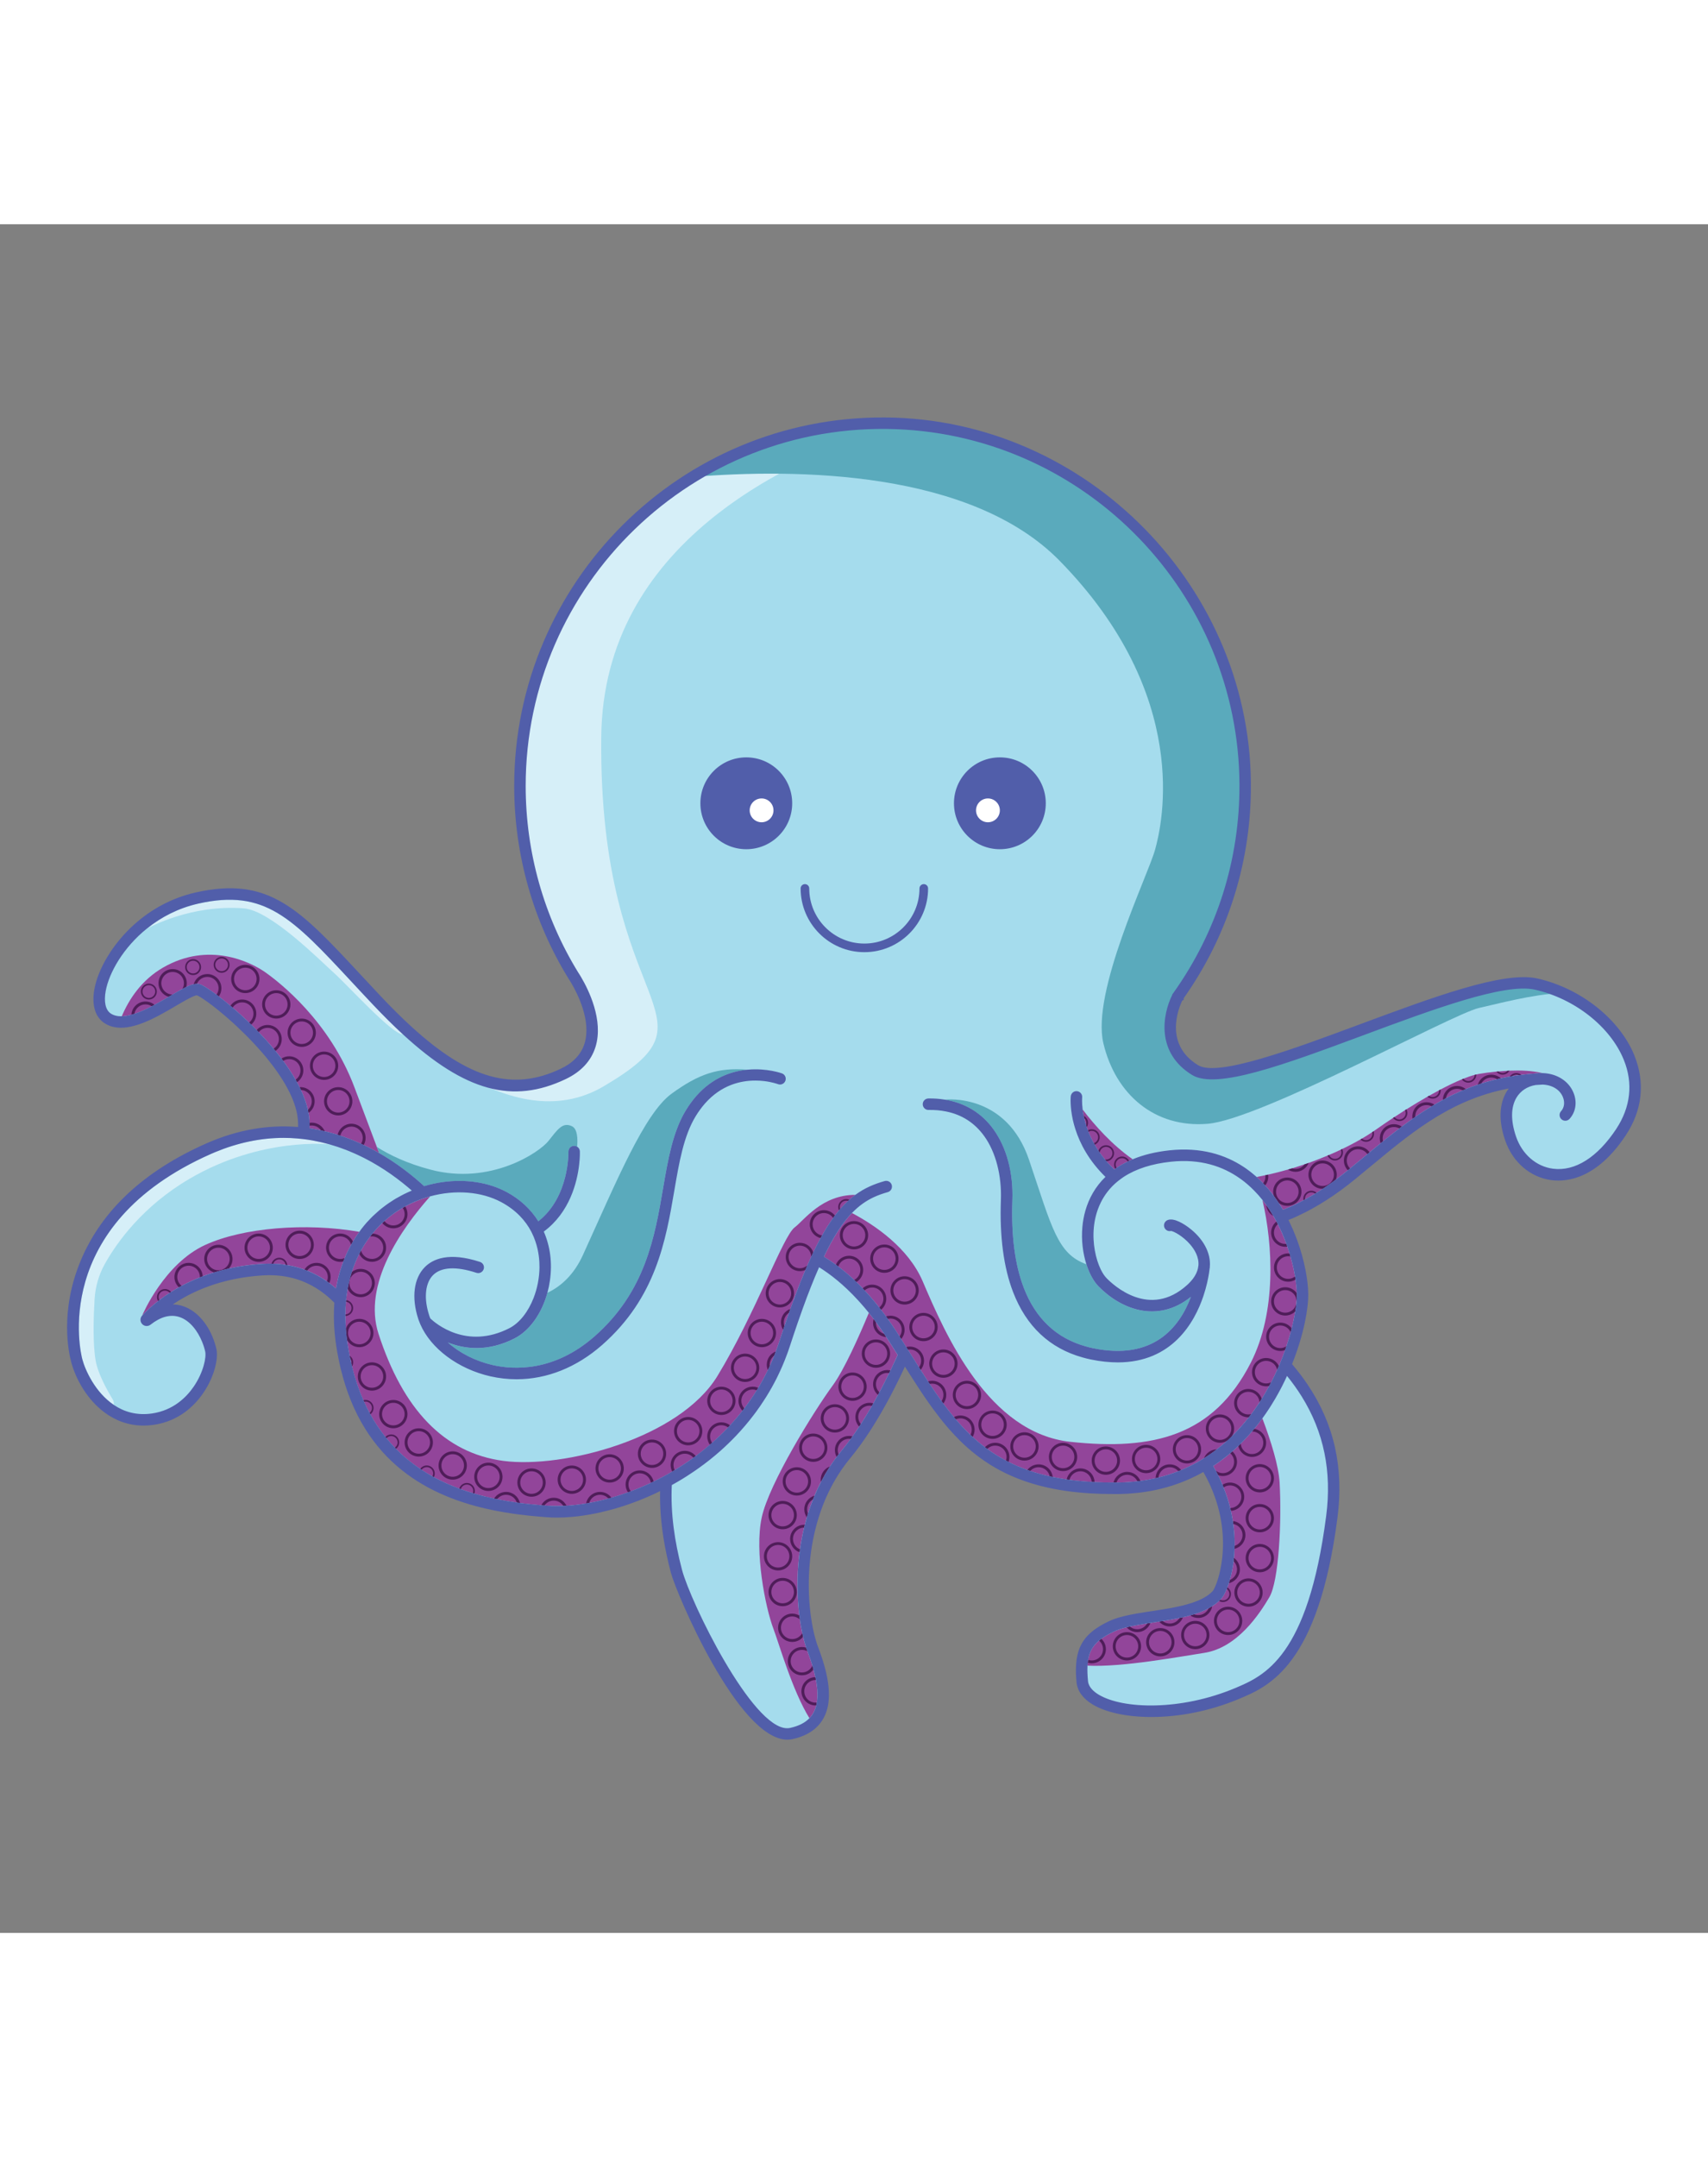 <?xml version="1.0" encoding="UTF-8"?>
<svg id="Octopus" xmlns="http://www.w3.org/2000/svg" viewBox="0 0 595.28 595.28" width="80px" height="101px">
  <rect x="0" y="0" width="595.28" height="595.28" fill="#808080" stroke="none"/>
  <defs>
    <style>
      .cls-1 {
        fill: #4f1d59;
      }

      .cls-1, .cls-2, .cls-3, .cls-4, .cls-5, .cls-6, .cls-7 {
        stroke-width: 0px;
      }

      .cls-2 {
        fill: #a5dced;
      }

      .cls-3 {
        fill: #515eaa;
      }

      .cls-4 {
        fill: #92459a;
      }

      .cls-5 {
        fill: #d6eff8;
      }

      .cls-6 {
        fill: #fff;
      }

      .cls-7 {
        fill: #5aaabc;
      }
    </style>
  </defs>
  <path class="cls-2" d="M564.96,316.3c-14.98,22.62-33.71,16.16-38.47,2.2-4.25-12.44,1.23-19.47,8.5-20.61.9-.07,1.81-.12,2.73-.16-.93-.04-1.84.01-2.73.16-28.57,2.03-44.21,17.07-63.99,33.27-8.84,7.24-17.1,11.91-24.73,14.67,5.54,10.06,7.66,21.12,7.71,26.97.04,4.92-1.68,14.37-5.97,24.68,11.06,12.59,19.19,29.47,16.18,52.76-6.47,50.05-22.47,57.19-33.02,61.62-25.21,10.57-52.94,6.47-53.96-4.09-1.02-10.55,1.32-15.03,10.04-19.23,9.19-4.42,29.45-2.89,36.94-11.06,2.04-2.22,10.07-22.62-4.08-45.51-8.19,5-18.14,8.23-30.13,8.4-45.77.63-57.88-19.51-74.87-46.6-5.27,11.84-12.21,25.04-20.33,34.86-18.85,22.8-16.12,55.66-11.53,67.74,4.6,12.09,7.32,26.21-7.49,29.45-14.8,3.23-37.51-47.09-40-56.51-3.18-12.07-4.12-22.3-3.57-31.27-14.63,7.86-30.01,11.23-41.53,10.42-29.06-2.06-64.34-11.24-71.49-57.96-.86-5.61-1.01-10.79-.58-15.53-5.93-6.3-14.63-11.52-27-10.77-28.9,1.76-41.47,18.36-41.86,18.88,12-10.95,21.44-1.01,23.74,9.21,1.15,5.11-4.6,21.7-20.17,24-15.58,2.29-24.32-11.93-26.56-20.43-3.83-14.55-2.55-52.34,45.96-73.79,12.06-5.33,23.21-6.54,33.17-5.35.02-1.07.03-2.19.02-3.33-.14-19.92-32.68-45.44-36.76-46.69-4.09-1.25-22.47,16.05-31.66,9.93-9.2-6.13,4.08-35.75,31.14-41.88,27.07-6.12,36.77,8.17,62.81,35.75,26.05,27.57,44.43,35.23,64.85,25.53,17.25-8.19,7.92-26.97,4.6-32.61-.01-.02-.02-.03-.03-.05-.05-.09-.11-.19-.16-.27-.19-.33-.36-.6-.5-.81-.04-.07-.08-.13-.12-.19-.06-.09-.11-.16-.14-.21-.04-.07-.07-.11-.07-.11-11.83-19.23-18.64-41.86-18.64-66.09,0-69.8,56.58-126.38,126.38-126.38s126.39,56.58,126.39,126.38c0,27.33-8.68,52.63-23.43,73.31,0,0,0,0-.02.02-.34.65-8.67,16.69,6,25.67,14.98,9.17,96-35.09,118.81-29.98s44.59,28.96,29.62,51.59Z"/>
  <path class="cls-5" d="M209.55,178.58c-1.02,97.54,44.17,96.26.77,121.79-32.75,19.26-70.56-21.36-71.51-22.39,22.25,21.42,39.03,26.81,57.46,18.05,17.25-8.19,7.92-26.97,4.6-32.61-.01-.02-.02-.03-.03-.05-.05-.09-.11-.19-.16-.27-.19-.33-.36-.6-.5-.81-.04-.07-.08-.13-.12-.19-.06-.09-.11-.16-.14-.21-.04-.07-.07-.11-.07-.11-11.83-19.23-18.64-41.86-18.64-66.09,0-69.8,56.58-126.38,126.38-126.38,2.06,0,4.11.05,6.15.14-39.66,12.09-103.49,41.96-104.19,109.13Z"/>
  <path class="cls-7" d="M544.47,267.77c-11.13.67-22.03,3.72-29.05,5.28-9.19,2.04-76.08,38.81-94.52,40.34-18.43,1.53-32.12-10.21-36.35-28.08-4.24-17.88,15.47-58.22,18.02-67.41,2.56-9.19,12.77-53.61-33.19-100.59-30.89-31.58-91.54-32.24-127.99-29.29,19.25-11.86,41.93-18.71,66.2-18.71,69.8,0,126.39,56.58,126.39,126.38,0,27.33-8.68,52.63-23.43,73.31,0,0,0,0-.02.02-.34.65-8.67,16.69,6,25.67,14.98,9.17,96-35.09,118.81-29.98,3.09.69,6.16,1.73,9.13,3.06Z"/>
  <path class="cls-7" d="M537.72,297.73c-.92.04-1.83.09-2.73.16.89-.15,1.8-.2,2.73-.16Z"/>
  <path class="cls-4" d="M394.78,325.76c-1.91.79-3.67,1.71-5.28,2.77-.31.19-.61.4-.9.61-.09.06-.17.12-.25.18-8.13-7.81-10.42-16.07-11.02-20.9,4.26,5.59,10.24,12.29,17.45,17.34Z"/>
  <path class="cls-4" d="M537.45,295.72c-.93-.02-1.83.04-2.7.18-1.53.11-3.03.26-4.49.45h-.01c-.12.01-.25.02-.37.04-.09.01-.19.02-.29.04-.03,0-.05,0-.08,0-.04.01-.07.01-.11.02h-.01c-.79.1-1.56.21-2.33.34h-.01c-.29.05-.58.1-.87.15-.06.01-.13.02-.19.04-.44.07-.88.15-1.31.24-.55.09-1.09.2-1.62.32-.43.1-.85.19-1.27.3-1.18.27-2.33.57-3.46.9-.38.1-.76.21-1.14.33-.31.1-.62.19-.92.29-.06.02-.11.03-.17.05-.04.01-.07.02-.11.04-.12.04-.24.07-.35.11-.11.03-.23.07-.35.11-.03,0-.05.02-.08.03-.06.02-.11.04-.17.06h-.01c-.57.19-1.13.39-1.69.59-.16.06-.33.12-.49.17-.66.25-1.31.51-1.96.77h-.01c-.36.14-.72.29-1.08.45-.06.03-.12.05-.18.08-.4.16-.8.33-1.19.51-.51.22-1.01.45-1.51.69-.53.24-1.05.49-1.56.75-.48.24-.95.48-1.43.73h-.01c-.36.18-.7.37-1.05.56-1,.53-1.98,1.08-2.94,1.65-.33.19-.66.38-.98.59-.32.19-.64.39-.96.58-.57.35-1.13.71-1.69,1.07-.33.21-.65.42-.97.63-.7.46-1.39.93-2.08,1.41-.31.21-.62.43-.93.65-1.26.88-2.5,1.79-3.74,2.72-.29.21-.57.43-.86.64-1.9,1.45-3.79,2.94-5.69,4.48-.27.22-.55.44-.83.67-.04.03-.07.06-.11.09-.97.79-1.95,1.6-2.94,2.41-.27.22-.54.45-.81.67-.26.21-.52.43-.77.64h0c-.58.48-1.16.96-1.74,1.44-1.42,1.17-2.84,2.35-4.3,3.55-.25.2-.51.41-.77.63-.01,0-.02.01-.03.02-.7.57-1.39,1.12-2.08,1.66-.68.53-1.35,1.04-2.03,1.55-.01.01-.03.02-.04.03-.09.06-.17.13-.26.19-.43.32-.85.63-1.28.93-1.01.72-2.01,1.41-3.02,2.08h-.01c-.72.47-1.43.93-2.14,1.37-.17.11-.33.21-.49.31h-.01c-1,.61-1.99,1.19-2.98,1.73-.1.06-.19.11-.28.15-.04.03-.09.06-.14.08-.04.03-.09.05-.14.07-.09.05-.18.1-.26.15-.09.05-.18.09-.26.13h0s-.11.07-.16.09c-.36.19-.71.38-1.07.56-.33.17-.66.34-.99.49-.32.17-.64.32-.96.47-.36.17-.73.33-1.09.5-.08.04-.17.07-.25.11-.88.39-1.75.75-2.63,1.1-.29-.49-.59-.98-.9-1.48-.18-.3-.38-.6-.58-.9-.07-.11-.14-.21-.22-.32,0-.01-.01-.01-.01-.02-.17-.26-.34-.52-.53-.77-.04-.05-.07-.1-.11-.15-.04-.06-.08-.12-.13-.18l-.15-.21c-.17-.26-.36-.52-.56-.77,0-.01,0-.01,0-.02-.08-.11-.17-.22-.25-.33-.19-.27-.4-.53-.61-.8-.34-.43-.68-.86-1.05-1.28-.36-.43-.73-.85-1.11-1.26-.23-.25-.46-.5-.7-.75-.17-.18-.35-.37-.54-.55-.18-.18-.37-.36-.55-.54-.01-.02-.03-.03-.05-.05-.37-.35-.74-.71-1.13-1.05,1.02-.19,2.03-.39,3.03-.61.33-.07.66-.14.98-.21,2.35-.53,4.65-1.12,6.91-1.77.47-.14.94-.28,1.42-.42,1.48-.45,2.95-.92,4.38-1.41.48-.16.95-.32,1.41-.48,2.29-.82,4.49-1.67,6.6-2.57.18-.07.35-.14.53-.22,1.39-.59,2.75-1.2,4.05-1.81.17-.09.34-.17.5-.25,2.29-1.09,4.42-2.21,6.36-3.33.18-.1.35-.2.52-.3,1.28-.75,2.48-1.49,3.58-2.24.17-.1.34-.22.5-.33.23-.16.46-.31.68-.47,1.97-1.39,4.01-2.78,6.08-4.15.16-.1.32-.21.48-.31,1.23-.81,2.46-1.61,3.7-2.39.16-.1.32-.2.48-.3,2.48-1.55,4.95-3.04,7.35-4.41.18-.1.35-.2.53-.3,1.19-.67,2.36-1.32,3.5-1.92.18-.1.36-.19.54-.29,2.66-1.4,5.17-2.6,7.41-3.53.19-.07.37-.15.55-.22,1.43-.57,2.75-1.03,3.92-1.33.19-.06.38-.1.56-.14.32-.08.61-.14.9-.19,1.61-.28,3.73-.58,6.1-.81.23-.02.47-.05.71-.06,1.01-.1,2.05-.17,3.13-.22h.01c.23-.02.47-.03.7-.04h.01c3.9-.16,7.99,0,11.37.82Z"/>
  <path class="cls-3" d="M276.9,373.93c-.14.39-.29.78-.43,1.17.26-.45.44-.95.55-1.48-.04.1-.08.21-.12.31Z"/>
  <path class="cls-4" d="M451.98,372.82c.04,4.84-1.74,14.1-5.82,23.89-4.31,10.4-12.51,24.65-27.09,33.55-8.56,5.23-18.36,7.96-29.12,8.11-44.16.62-56.07-18.42-72.58-44.76l-.56-.9c-1.34-2.13-2.71-4.31-4.13-6.53-7.68-11.97-16.26-20.87-25.53-26.47,3.4-7.08,6.57-11.88,9.79-15.23,8,4.25,19.66,12.13,24.65,23.81,7.96,18.63,22.85,52.85,51.53,55.91,28.69,3.06,49.8-1.98,62.86-27.67,8.91-17.53,7.71-40.82,4.01-56.59,1.79,2.25,3.28,4.59,4.53,6.85,5.05,9.18,7.41,19.92,7.46,26.03Z"/>
  <path class="cls-4" d="M312.85,393.93c-2.86,6.36-5.77,12.12-8.71,17.28-.33.58-.66,1.16-.99,1.72-3.28,5.58-6.58,10.41-9.91,14.43-19.66,23.77-16.38,57.83-11.86,69.72,3.82,10.04,4.52,17.05,2.15,21.43-.39.72-.87,1.38-1.43,1.96-6-9.71-10.58-25.98-12.55-31.16-2.81-7.41-6.64-26.81-4.08-38.73,2.55-11.92,18.38-37.36,24.76-46.04,3.95-5.37,9.18-17.11,12.58-25.28,2.14,2.66,4.32,5.68,6.5,9.08,1.21,1.89,2.39,3.75,3.54,5.59Z"/>
  <path class="cls-4" d="M442.4,478.33c-3.32,5.62-11.05,17.62-22.76,19.4-8,1.22-28.47,5.06-40.62,4.44.32-5.88,2.84-8.81,9.1-11.83,3.37-1.62,8.57-2.41,14.08-3.25,9.08-1.38,18.46-2.8,23.46-8.26,2.83-3.07,9.02-20.89-.29-41.27-.74-1.63-1.59-3.28-2.54-4.94.39-.26.77-.52,1.15-.78.45-.31.91-.63,1.35-.96.75-.54,1.47-1.1,2.18-1.67.74-.6,1.47-1.21,2.17-1.83.63-.55,1.25-1.12,1.85-1.69.25-.23.49-.46.72-.69.16-.16.32-.31.47-.47,2.73-2.73,5.14-5.6,7.25-8.51,2.97,7.88,5.67,16.47,6.01,22.36.76,13.65-.26,34.33-3.58,39.95Z"/>
  <path class="cls-4" d="M298.13,338.15c-1.66,1.21-3.28,2.68-4.9,4.48-3.18,3.55-6.31,8.39-9.56,15.1h-.02s-.44.96-.44.96l-.46.99c-1.87,4.03-3.81,8.75-5.85,14.25-1.72,4.65-3.52,9.86-5.42,15.69-6.36,19.57-20.65,36.13-40.24,46.66-12.2,6.55-25.79,10.29-37.1,10.29-1.14,0-2.25-.03-3.34-.11-26.49-1.87-62.53-9.75-69.65-56.26-.81-5.25-1-10.31-.57-15.05,1.57-17.33,11.79-30.74,27.36-35.87h.01c.65-.22,1.3-.41,1.96-.59-9.94,11.19-23.6,30.6-17.98,47.89,8.51,26.22,22.81,41.54,43.58,44.26,20.76,2.72,61.27-7.81,74.55-29.61,13.28-21.8,22.81-48.69,26.9-51.75,3.29-2.47,9.46-11.36,21.17-11.33Z"/>
  <path class="cls-4" d="M125.23,351.03c-.36.48-.71.97-1.04,1.47-.2.3-.39.62-.58.92-.35.55-.68,1.1-1,1.67-.2.34-.39.69-.57,1.05-.3.55-.58,1.11-.85,1.67-.18.37-.35.74-.52,1.11-.26.59-.51,1.18-.75,1.78-.14.37-.29.73-.43,1.1-.25.67-.47,1.35-.69,2.03-.1.32-.21.63-.3.95-.3,1.01-.58,2.04-.81,3.08-.03.1-.04.21-.06.31-.19.86-.37,1.72-.52,2.6-6.05-5.28-13.09-8.16-21.02-8.59-1.51-.08-3.05-.08-4.62.02-24.54,1.5-37.8,13.53-41.93,18.02.23-.55,7.73-18.08,21.97-24.62,13.11-6.01,35.03-7.84,53.72-4.57Z"/>
  <path class="cls-4" d="M132.15,323.6c-1.2-.69-2.43-1.35-3.69-1.99-.28-.14-.56-.27-.83-.4-.64-.31-1.28-.63-1.93-.92-.36-.16-.73-.32-1.1-.47-.58-.26-1.17-.51-1.77-.76-.41-.16-.82-.31-1.23-.47-.32-.12-.63-.24-.95-.35-.26-.1-.53-.19-.79-.29-.44-.15-.89-.3-1.34-.44-.26-.09-.51-.17-.77-.25-.32-.11-.64-.21-.97-.3-.46-.14-.93-.27-1.4-.4-.59-.16-1.18-.31-1.77-.46-.49-.12-.98-.22-1.47-.33-.6-.13-1.2-.26-1.81-.37-.5-.1-1.01-.18-1.52-.27-.31-.05-.61-.11-.92-.16v-1.59c-.15-21.02-33.78-47.25-38.18-48.59-2.22-.68-4.96.85-10.48,4.1-5.16,3.03-11.82,6.94-16.8,7.06,2.48-5.86,6.84-12.63,14.44-17.01,15.83-9.12,30.38-1.97,35.49,1.6,5.11,3.58,22.49,17.11,31.15,40.09,3.24,8.6,5.84,15.52,7.82,20.8h0c.29.76.56,1.48.82,2.17Z"/>
  <path class="cls-7" d="M260.6,294.55c-5.59.5-12.24,2.72-17.92,9.17-.01.01-.02.02-.03.03,0,0-.02.02-.03.03-1.32,1.51-2.54,3.2-3.63,5-4.53,7.49-6.16,17.01-7.89,27.09-2.89,16.89-6.17,36.02-23.89,51.6-14.21,12.48-28.3,11.63-35.44,10.01-6.07-1.38-11.58-4.21-15.69-7.88,5.77,2.28,13.87,3.37,23.23-1.41,5.3-2.7,9.49-8.71,11.47-15.9,4.86-2.33,9.3-6.41,12.39-13.2,11.74-25.78,21.41-49.27,30.87-56.17,9.46-6.88,16.18-9.22,26.56-8.37Z"/>
  <path class="cls-7" d="M201.15,321.39c-.3-.18-.66-.29-1.04-.29h-.07c-1.1.03-1.97.96-1.93,2.06,0,.16.34,15.73-10.49,24.21-2.63-4.19-6.37-7.69-11.09-10.21-6.24-3.34-14.05-4.53-21.91-3.49-2.27.29-4.55.78-6.79,1.45-.16-.14-.33-.29-.49-.43-.25-.23-.5-.45-.76-.68-.34-.3-.69-.6-1.05-.91-.26-.23-.53-.45-.8-.68-.37-.31-.75-.62-1.13-.93-.28-.23-.56-.46-.85-.68-.4-.32-.81-.64-1.22-.95-.29-.22-.57-.44-.87-.66-.43-.33-.88-.65-1.33-.97-.3-.21-.58-.42-.88-.63-.49-.34-.98-.67-1.48-1.01-.29-.19-.56-.38-.85-.56-.57-.38-1.17-.75-1.77-1.12-.22-.13-.44-.28-.67-.41-.5-.3-1.01-.61-1.53-.9-.26-.69-.53-1.41-.82-2.16,4.37,2.79,10.5,5.77,18.82,7.95,20.76,5.45,37.78-5.96,41.02-10.04,3.23-4.09,4.93-6.64,8.17-5.11,1.96.93,2.04,4.49,1.81,7.15Z"/>
  <path class="cls-7" d="M415.06,373.69c-4.11,10.92-13.34,22.18-34.05,17.91-.91-.18-1.74-.39-2.58-.64-10.23-2.84-17.49-9.69-21.6-20.35-3.11-8.05-4.45-18.34-4-30.59.35-9.52-1.98-18.27-6.54-24.62t-.01-.02c-4.13-5.75-9.96-9.27-17.04-10.4.79-.09,21.57-2.2,29.42,21.01,7.99,23.64,9.83,32.69,19.96,36.34,1.06,3.29,2.55,5.97,4.13,7.6,7.58,7.85,20.41,13.3,32.31,3.76Z"/>
  <path class="cls-5" d="M114.86,320.56s-23.76-2.69-48.8,11.98c-16.33,9.58-25.27,22.09-29.5,29.63-2.14,3.81-3.35,8.06-3.6,12.41-.36,6.11-.67,15.65.42,21.54.81,4.4,3.89,9.98,5.89,13.27.37.6.48,1.28.37,1.92-6.45-4.36-9.94-12.06-10.97-15.96-.49-1.89-11.52-46.53,44.84-71.45.51-.23,1.03-.45,1.54-.66,7.92-3.28,15.9-4.94,23.83-4.94,2.25,0,4.51.14,6.75.41,1.07.12,2.12.28,3.16.46.36.07.7.14,1.05.21.68.13,1.36.26,2.03.42.41.09.81.2,1.21.3.43.11.85.21,1.27.33.17.04.34.08.51.13Z"/>
  <path class="cls-5" d="M140.41,282.23c-3.52.25-19.2-17.09-24.05-21.43-4.85-4.34-22.07-21.77-31.4-22.47-18.64-1.4-32.9,6.71-33.66,6.98,4.81-3.87,10.75-7.02,17.75-8.61,23.27-5.26,32.79,4.97,53.64,27.39,2.29,2.46,4.7,5.06,7.28,7.78,3.62,3.83,7.09,7.28,10.44,10.36Z"/>
  <g>
    <path class="cls-1" d="M448.66,332.12c-2.72,0-4.93,2.21-4.93,4.93,0,.53.08,1.04.24,1.51.61.8,1.18,1.61,1.71,2.42.83.64,1.86,1.01,2.98,1.01,2.72,0,4.93-2.22,4.93-4.94s-2.21-4.93-4.93-4.93ZM448.66,340.99c-2.17,0-3.93-1.77-3.93-3.94s1.76-3.93,3.93-3.93,3.93,1.76,3.93,3.93-1.76,3.94-3.93,3.94Z"/>
    <path class="cls-1" d="M441.98,331.11c-.32.07-.65.14-.98.21.02.15.03.3.03.45,0,.89-.29,1.7-.79,2.35.24.25.47.5.7.75.68-.84,1.09-1.92,1.09-3.1,0-.23-.02-.45-.05-.66Z"/>
    <path class="cls-1" d="M454.69,327.51c-.71.98-1.86,1.61-3.16,1.61-.42,0-.83-.07-1.22-.2-.48.14-.95.28-1.42.42.76.49,1.67.78,2.64.78,2.07,0,3.84-1.28,4.57-3.09-.46.16-.93.32-1.41.48Z"/>
    <path class="cls-1" d="M460.96,326.18c-2.72,0-4.93,2.22-4.93,4.94s2.21,4.93,4.93,4.93h.08s.01,0,.01-.01c1.52-.99,3.01-2.06,4.53-3.19.21-.54.32-1.12.32-1.73,0-2.72-2.22-4.94-4.94-4.94ZM460.96,335.05c-2.17,0-3.93-1.76-3.93-3.93s1.76-3.94,3.93-3.94,3.94,1.77,3.94,3.94-1.77,3.93-3.94,3.93Z"/>
    <path class="cls-1" d="M473.31,321.25c-2.72,0-4.93,2.21-4.93,4.93,0,1.32.52,2.53,1.38,3.41.26-.22.52-.43.77-.63-.71-.71-1.15-1.7-1.15-2.78,0-2.17,1.76-3.93,3.93-3.93,1.35,0,2.55.68,3.26,1.72.25-.21.51-.43.77-.64-.9-1.26-2.37-2.08-4.03-2.08Z"/>
    <path class="cls-1" d="M485.83,313.52c-2.73,0-4.94,2.22-4.94,4.94,0,.6.11,1.17.31,1.7.28-.23.56-.45.83-.67-.09-.33-.14-.67-.14-1.03,0-2.17,1.77-3.94,3.94-3.94.68,0,1.33.18,1.89.49.29-.21.57-.43.86-.64-.78-.53-1.73-.85-2.75-.85Z"/>
    <path class="cls-1" d="M497.17,305.88c-2.72,0-4.93,2.21-4.93,4.93,0,.29.02.57.08.84.31-.22.62-.44.93-.65-.01-.06-.01-.13-.01-.19,0-2.17,1.76-3.93,3.93-3.93.64,0,1.25.15,1.78.43.32-.21.65-.4.98-.59-.79-.53-1.74-.84-2.76-.84Z"/>
    <path class="cls-1" d="M507.8,300.21c-2.7,0-4.89,2.17-4.93,4.86.35-.19.69-.38,1.05-.56h.01c.29-1.87,1.92-3.3,3.87-3.3.73,0,1.42.2,2,.54.36-.16.72-.31,1.08-.45-.85-.69-1.92-1.09-3.08-1.09Z"/>
    <path class="cls-1" d="M519.75,297.27c.74,0,1.45.21,2.04.58.42-.11.84-.2,1.27-.3-.87-.8-2.04-1.28-3.31-1.28-2.22,0-4.1,1.48-4.71,3.5.41-.14.82-.28,1.23-.4.67-1.25,1.98-2.1,3.48-2.1Z"/>
    <path class="cls-1" d="M380.49,315.29c-.49,0-.95.13-1.35.36.07.18.14.35.21.53.33-.2.72-.32,1.14-.32,1.23,0,2.22.99,2.22,2.21,0,.97-.61,1.78-1.47,2.09.08.16.18.33.28.5,1.03-.41,1.76-1.41,1.76-2.59,0-1.53-1.25-2.78-2.79-2.78Z"/>
    <path class="cls-1" d="M467.78,322.18c-.16.08-.33.16-.5.25.14.29.22.62.22.96,0,1.23-1,2.22-2.22,2.22-.93,0-1.72-.56-2.05-1.37-.18.08-.35.15-.53.22.42,1.01,1.42,1.72,2.58,1.72,1.53,0,2.78-1.25,2.78-2.79,0-.44-.1-.85-.28-1.21Z"/>
    <path class="cls-1" d="M478.74,315.98c-.16.11-.33.23-.5.33.06.18.08.37.08.56,0,1.23-1,2.22-2.22,2.22-.55,0-1.06-.2-1.44-.54-.17.1-.34.2-.52.3.5.5,1.19.81,1.96.81,1.53,0,2.78-1.25,2.78-2.79,0-.31-.05-.61-.14-.89Z"/>
    <path class="cls-1" d="M490.16,308.36c-.16.1-.32.2-.48.3.16.3.25.64.25,1,0,1.23-1,2.22-2.22,2.22-.7,0-1.32-.32-1.73-.83-.16.1-.32.21-.48.31.52.66,1.31,1.09,2.21,1.09,1.53,0,2.78-1.25,2.78-2.79,0-.47-.12-.91-.33-1.3Z"/>
    <path class="cls-1" d="M502.08,301.44c-.18.1-.36.19-.54.29v.11c0,1.22-.99,2.22-2.22,2.22-.48,0-.92-.15-1.28-.41-.18.1-.35.2-.53.3.48.42,1.11.67,1.81.67,1.54,0,2.79-1.24,2.79-2.78,0-.14-.01-.27-.03-.4Z"/>
    <path class="cls-1" d="M525.37,294.94h-.01c-.4.47-1,.77-1.67.77-.57,0-1.07-.21-1.46-.55-.24.01-.48.04-.71.06.5.64,1.29,1.05,2.17,1.05,1.01,0,1.91-.55,2.38-1.37-.23.01-.47.02-.7.04Z"/>
    <path class="cls-1" d="M457.03,336.71c-1.54,0-2.78,1.25-2.78,2.78,0,.19.02.38.06.56.17-.09.34-.18.52-.28-.01-.09-.02-.19-.02-.28,0-1.22.99-2.22,2.22-2.22.51,0,.97.17,1.35.46.16-.1.32-.2.49-.31-.49-.44-1.14-.71-1.84-.71Z"/>
    <path class="cls-1" d="M513.96,296.36c-.05,1.19-1.03,2.13-2.22,2.13-.69,0-1.3-.31-1.7-.8-.18.07-.36.15-.55.22.5.7,1.32,1.15,2.25,1.15,1.53,0,2.78-1.25,2.78-2.79v-.05c-.18.04-.37.08-.56.14Z"/>
    <path class="cls-1" d="M528.49,295.71c-.96,0-1.81.49-2.31,1.24.29-.05.58-.1.87-.15h.01c.39-.33.89-.53,1.43-.53.32,0,.63.07.9.19h.01c.29-.05.57-.09.86-.11-.48-.4-1.1-.64-1.77-.64Z"/>
    <path class="cls-1" d="M377.68,310.6c.05.25.11.52.17.79.48.4.78,1.01.78,1.68,0,.26-.05.51-.13.74.08.25.17.5.26.76.28-.43.44-.95.44-1.5,0-1.08-.62-2.01-1.52-2.47Z"/>
    <path class="cls-1" d="M385.49,320.86c-1.23,0-2.28.81-2.65,1.93.14.22.29.43.45.65.1-1.13,1.05-2.02,2.2-2.02,1.23,0,2.22,1,2.22,2.22s-.99,2.22-2.22,2.22c-.13,0-.27-.01-.39-.04.17.21.34.41.51.61,1.48-.06,2.67-1.29,2.67-2.79s-1.25-2.78-2.79-2.78Z"/>
    <path class="cls-1" d="M391.06,324.8c-1.53,0-2.78,1.25-2.78,2.78,0,.54.15,1.05.43,1.48.15-.11.3-.21.46-.32-.21-.33-.33-.73-.33-1.16,0-1.22,1-2.21,2.22-2.21.85,0,1.59.48,1.96,1.18.17-.09.35-.17.52-.24-.46-.9-1.4-1.51-2.48-1.51Z"/>
    <path class="cls-1" d="M297.64,357.15c-2.72,0-4.93-2.21-4.93-4.93s2.21-4.93,4.93-4.93,4.93,2.21,4.93,4.93-2.21,4.93-4.93,4.93ZM297.64,348.28c-2.17,0-3.93,1.76-3.93,3.93s1.76,3.93,3.93,3.93,3.93-1.76,3.93-3.93-1.76-3.93-3.93-3.93Z"/>
    <path class="cls-1" d="M308.22,365.31c-2.72,0-4.93-2.21-4.93-4.93s2.21-4.93,4.93-4.93,4.93,2.21,4.93,4.93-2.21,4.93-4.93,4.93ZM308.22,356.44c-2.17,0-3.93,1.76-3.93,3.93s1.76,3.93,3.93,3.93,3.93-1.76,3.93-3.93-1.76-3.93-3.93-3.93Z"/>
    <path class="cls-1" d="M315.27,376.37c-2.72,0-4.93-2.21-4.93-4.93s2.21-4.93,4.93-4.93,4.93,2.21,4.93,4.93-2.21,4.93-4.93,4.93ZM315.27,367.5c-2.17,0-3.93,1.76-3.93,3.93s1.76,3.93,3.93,3.93,3.93-1.76,3.93-3.93-1.76-3.93-3.93-3.93Z"/>
    <path class="cls-1" d="M321.86,389.13c-2.72,0-4.93-2.21-4.93-4.93s2.21-4.93,4.93-4.93,4.93,2.21,4.93,4.93-2.21,4.93-4.93,4.93ZM321.86,380.26c-2.17,0-3.93,1.76-3.93,3.93s1.76,3.93,3.93,3.93,3.93-1.76,3.93-3.93-1.76-3.93-3.93-3.93Z"/>
    <path class="cls-1" d="M328.8,401.88c-2.72,0-4.93-2.21-4.93-4.93s2.21-4.93,4.93-4.93,4.93,2.21,4.93,4.93-2.21,4.93-4.93,4.93ZM328.8,393.02c-2.17,0-3.93,1.76-3.93,3.93s1.76,3.93,3.93,3.93,3.93-1.76,3.93-3.93-1.76-3.93-3.93-3.93Z"/>
    <path class="cls-1" d="M337,412.79c-2.72,0-4.93-2.21-4.93-4.93s2.21-4.93,4.93-4.93,4.93,2.21,4.93,4.93-2.21,4.93-4.93,4.93ZM337,403.92c-2.17,0-3.93,1.76-3.93,3.93s1.76,3.93,3.93,3.93,3.93-1.76,3.93-3.93-1.76-3.93-3.93-3.93Z"/>
    <path class="cls-1" d="M334.74,415.02c-.83,0-1.6.2-2.29.56.22.26.44.53.67.79.49-.23,1.04-.35,1.62-.35,2.17,0,3.93,1.76,3.93,3.93,0,.67-.16,1.29-.45,1.84.25.23.5.46.75.69.45-.74.7-1.61.7-2.53,0-2.72-2.21-4.93-4.93-4.93Z"/>
    <path class="cls-1" d="M345.93,423.16c-2.72,0-4.93-2.21-4.93-4.93s2.21-4.93,4.93-4.93,4.93,2.21,4.93,4.93-2.21,4.93-4.93,4.93ZM345.93,414.29c-2.17,0-3.93,1.76-3.93,3.93s1.76,3.93,3.93,3.93,3.93-1.76,3.93-3.93-1.76-3.93-3.93-3.93Z"/>
    <path class="cls-1" d="M346.87,424.52c-1.42,0-2.7.6-3.59,1.56.26.21.53.41.8.6.71-.72,1.7-1.16,2.79-1.16,2.17,0,3.94,1.76,3.94,3.93,0,.45-.08.88-.22,1.28.29.16.59.31.89.46h.01c.21-.54.32-1.13.32-1.74,0-2.72-2.22-4.93-4.94-4.93Z"/>
    <path class="cls-1" d="M357.05,430.73c-2.72,0-4.93-2.21-4.93-4.93s2.21-4.93,4.93-4.93,4.93,2.21,4.93,4.93-2.21,4.93-4.93,4.93ZM357.05,421.86c-2.17,0-3.93,1.76-3.93,3.93s1.76,3.93,3.93,3.93,3.93-1.76,3.93-3.93-1.76-3.93-3.93-3.93Z"/>
    <path class="cls-1" d="M361.98,432.04c-1.6,0-3.03.77-3.93,1.95.33.13.67.24,1.02.36.71-.81,1.75-1.31,2.91-1.31,1.91,0,3.51,1.38,3.87,3.18.34.08.69.16,1.04.23-.26-2.48-2.36-4.41-4.91-4.41Z"/>
    <path class="cls-1" d="M370.5,434.39c-2.72,0-4.93-2.21-4.93-4.93s2.21-4.93,4.93-4.93,4.93,2.21,4.93,4.93-2.21,4.93-4.93,4.93ZM370.5,425.52c-2.17,0-3.93,1.76-3.93,3.93s1.76,3.93,3.93,3.93,3.93-1.76,3.93-3.93-1.76-3.93-3.93-3.93Z"/>
    <path class="cls-1" d="M376.56,433.45c-2.35,0-4.32,1.65-4.82,3.85.33.05.66.1,1,.14.42-1.71,1.98-2.99,3.82-2.99,2.1,0,3.81,1.66,3.92,3.72.33.02.66.04,1,.06-.07-2.65-2.25-4.78-4.92-4.78Z"/>
    <path class="cls-1" d="M385.42,435.67c-2.72,0-4.93-2.21-4.93-4.93s2.21-4.93,4.93-4.93,4.93,2.21,4.93,4.93-2.21,4.93-4.93,4.93ZM385.42,426.8c-2.17,0-3.93,1.76-3.93,3.93s1.76,3.93,3.93,3.93,3.93-1.76,3.93-3.93-1.76-3.93-3.93-3.93Z"/>
    <path class="cls-1" d="M392.85,434.66c-2.3,0-4.23,1.59-4.77,3.72.34,0,.69,0,1.04,0,.51-1.57,1.99-2.71,3.73-2.71,1.58,0,2.95.94,3.57,2.29.35-.04.69-.08,1.03-.13-.71-1.85-2.51-3.16-4.6-3.16Z"/>
    <path class="cls-1" d="M399.45,435.11c-2.72,0-4.93-2.21-4.93-4.93s2.21-4.93,4.93-4.93,4.93,2.21,4.93,4.93-2.21,4.93-4.93,4.93ZM399.45,426.24c-2.17,0-3.93,1.76-3.93,3.93s1.76,3.93,3.93,3.93,3.93-1.76,3.93-3.93-1.76-3.93-3.93-3.93Z"/>
    <path class="cls-1" d="M407.69,432.04c-2.7,0-4.88,2.16-4.93,4.83.34-.08.68-.16,1.01-.24.17-2,1.87-3.59,3.92-3.59,1.2,0,2.27.54,2.99,1.4.32-.13.65-.26.97-.4-.89-1.21-2.34-2-3.96-2Z"/>
    <path class="cls-1" d="M419.61,429.92c1.56-.98,3.05-2.02,4.47-3.11-2.03.04-3.77,1.32-4.47,3.11Z"/>
    <path class="cls-1" d="M413.69,431.73c-2.72,0-4.93-2.21-4.93-4.93s2.21-4.93,4.93-4.93,4.93,2.21,4.93,4.93-2.21,4.93-4.93,4.93ZM413.69,422.86c-2.17,0-3.93,1.76-3.93,3.93s1.76,3.93,3.93,3.93,3.93-1.76,3.93-3.93-1.76-3.93-3.93-3.93Z"/>
    <path class="cls-1" d="M425.19,414.65c-2.72,0-4.93,2.21-4.93,4.93s2.21,4.94,4.93,4.94c.87,0,1.69-.23,2.4-.63h.01c.7-.4,1.3-.96,1.73-1.63.51-.77.8-1.69.8-2.68,0-2.72-2.22-4.93-4.94-4.93ZM425.19,423.52c-2.17,0-3.93-1.77-3.93-3.94s1.76-3.93,3.93-3.93,3.94,1.76,3.94,3.93-1.77,3.94-3.94,3.94Z"/>
    <path class="cls-1" d="M435.06,405.78c-2.72,0-4.93,2.21-4.93,4.93s2.21,4.94,4.93,4.94c.06,0,.13,0,.19-.01.3-.38.59-.76.87-1.14-.33.1-.69.15-1.06.15-2.17,0-3.93-1.77-3.93-3.94s1.76-3.93,3.93-3.93,3.77,1.6,3.92,3.64c.26-.41.52-.81.77-1.22-.64-1.99-2.5-3.42-4.69-3.42Z"/>
    <path class="cls-1" d="M441.28,394.98c-2.72,0-4.93,2.22-4.93,4.94s2.21,4.93,4.93,4.93c.37,0,.73-.04,1.07-.12.24-.43.47-.86.68-1.29-.53.26-1.12.41-1.75.41-2.16,0-3.93-1.76-3.93-3.93s1.77-3.94,3.93-3.94c1.89,0,3.47,1.34,3.85,3.12.2-.45.4-.9.58-1.34-.79-1.64-2.48-2.78-4.43-2.78Z"/>
    <path class="cls-1" d="M446.22,382.66c-2.72,0-4.93,2.21-4.93,4.93s2.21,4.94,4.93,4.94c.58,0,1.14-.1,1.66-.29h0c.17-.45.32-.9.47-1.34-.61.4-1.34.63-2.13.63-2.17,0-3.93-1.77-3.93-3.94s1.76-3.93,3.93-3.93c1.62,0,3.01.98,3.61,2.38.13-.46.25-.91.36-1.37h0c-.9-1.22-2.35-2.01-3.97-2.01Z"/>
    <path class="cls-1" d="M447.95,371.33c2.16,0,3.91,1.75,3.93,3.91.07-.89.11-1.71.1-2.42,0-.13,0-.26-.01-.4-.89-1.26-2.36-2.09-4.02-2.09-2.72,0-4.94,2.22-4.94,4.94s2.22,4.93,4.94,4.93c1.36,0,2.59-.55,3.48-1.44.16-.96.28-1.86.37-2.7-.37,1.79-1.95,3.14-3.85,3.14-2.17,0-3.94-1.76-3.94-3.93s1.77-3.94,3.94-3.94Z"/>
    <path class="cls-1" d="M451.36,366.58c-.66.52-1.51.83-2.41.83-2.17,0-3.94-1.77-3.94-3.94s1.77-3.93,3.94-3.93c.27,0,.54.03.8.08-.09-.35-.2-.7-.31-1.05-.16-.02-.32-.03-.49-.03-2.72,0-4.94,2.21-4.94,4.93s2.22,4.94,4.94,4.94c.95,0,1.83-.27,2.58-.74-.05-.35-.11-.72-.17-1.09Z"/>
    <path class="cls-1" d="M448.31,355.22c-.12.01-.24.02-.36.02-2.17,0-3.94-1.76-3.94-3.93,0-1.17.52-2.23,1.34-2.95-.16-.31-.31-.61-.48-.91-1.13.91-1.86,2.3-1.86,3.86,0,2.72,2.22,4.93,4.94,4.93.24,0,.48-.02.71-.06-.11-.32-.22-.64-.35-.96Z"/>
    <path class="cls-1" d="M441.31,341.68c.14,1.66,1.11,3.08,2.49,3.85-.75-1.28-1.58-2.57-2.49-3.85Z"/>
    <path class="cls-1" d="M317.1,391.01c-.43,0-.85.06-1.25.17.19.3.37.6.56.89.22-.04.45-.06.69-.06,2.17,0,3.94,1.77,3.94,3.93,0,.86-.28,1.66-.75,2.31.19.3.38.6.56.89.75-.86,1.19-1.98,1.19-3.2,0-2.72-2.21-4.93-4.94-4.93Z"/>
    <path class="cls-1" d="M324.87,402.92c-.5,0-.99.08-1.45.21.2.3.4.6.59.89.28-.07.57-.1.86-.1,2.17,0,3.93,1.76,3.93,3.93,0,.8-.24,1.55-.65,2.17.21.28.41.56.62.84.65-.84,1.03-1.88,1.03-3.01,0-2.72-2.21-4.93-4.93-4.93Z"/>
    <path class="cls-1" d="M310.34,380.25c-.54,0-1.06.09-1.54.25.21.29.41.58.61.87.3-.08.61-.12.93-.12,2.17,0,3.93,1.76,3.93,3.93,0,.86-.28,1.66-.76,2.31.19.3.39.6.57.9.74-.86,1.19-1.98,1.19-3.21,0-2.72-2.21-4.93-4.93-4.93Z"/>
    <path class="cls-1" d="M303.96,369.43c-1.27,0-2.43.48-3.31,1.29.23.24.45.48.68.72.69-.63,1.61-1.01,2.63-1.01,2.17,0,3.93,1.76,3.93,3.93,0,1.23-.57,2.33-1.45,3.04.21.26.41.52.62.79,1.11-.9,1.83-2.28,1.83-3.83,0-2.72-2.21-4.93-4.93-4.93Z"/>
    <path class="cls-1" d="M295.91,359.37c-2.08,0-3.87,1.3-4.58,3.13.28.2.55.4.83.62.5-1.59,1.99-2.75,3.75-2.75,2.17,0,3.94,1.76,3.94,3.93,0,1.52-.87,2.84-2.14,3.5.25.24.5.47.75.72,1.43-.86,2.39-2.43,2.39-4.22,0-2.72-2.21-4.93-4.94-4.93Z"/>
    <path class="cls-1" d="M305.29,398.39c-2.72,0-4.93-2.21-4.93-4.93s2.21-4.93,4.93-4.93,4.93,2.21,4.93,4.93-2.21,4.93-4.93,4.93ZM305.29,389.53c-2.17,0-3.93,1.76-3.93,3.93s1.76,3.93,3.93,3.93,3.93-1.76,3.93-3.93-1.76-3.93-3.93-3.93Z"/>
    <path class="cls-1" d="M308.15,386.56c-1.65-.46-2.86-1.97-2.86-3.77,0-.1,0-.19.01-.28-.26-.37-.54-.74-.81-1.1-.13.44-.2.9-.2,1.38,0,2.6,2.04,4.74,4.6,4.91-.25-.39-.5-.77-.74-1.14Z"/>
    <path class="cls-1" d="M297.13,409.91c-2.72,0-4.93-2.21-4.93-4.93s2.21-4.93,4.93-4.93,4.93,2.21,4.93,4.93-2.21,4.93-4.93,4.93ZM297.13,401.04c-2.17,0-3.93,1.76-3.93,3.93s1.76,3.93,3.93,3.93,3.93-1.76,3.93-3.93-1.76-3.93-3.93-3.93Z"/>
    <path class="cls-1" d="M309.23,399.19c-2.72,0-4.94,2.21-4.94,4.93,0,1.49.66,2.82,1.71,3.73.17-.3.33-.6.49-.91-.74-.71-1.2-1.72-1.2-2.82,0-2.17,1.77-3.93,3.94-3.93.22,0,.45.02.66.06.16-.31.31-.62.45-.93-.35-.09-.73-.13-1.11-.13Z"/>
    <path class="cls-1" d="M290.98,420.96c-2.72,0-4.93-2.21-4.93-4.93s2.21-4.93,4.93-4.93,4.93,2.21,4.93,4.93-2.21,4.93-4.93,4.93ZM290.98,412.09c-2.17,0-3.93,1.76-3.93,3.93s1.76,3.93,3.93,3.93,3.93-1.76,3.93-3.93-1.76-3.93-3.93-3.93Z"/>
    <path class="cls-1" d="M283.44,431.17c-2.72,0-4.93-2.21-4.93-4.93s2.21-4.93,4.93-4.93,4.93,2.21,4.93,4.93-2.21,4.93-4.93,4.93ZM283.44,422.3c-2.17,0-3.93,1.76-3.93,3.93s1.76,3.93,3.93,3.93,3.93-1.76,3.93-3.93-1.76-3.93-3.93-3.93Z"/>
    <path class="cls-1" d="M277.72,442.91c-2.72,0-4.93-2.21-4.93-4.93s2.21-4.93,4.93-4.93,4.93,2.21,4.93,4.93-2.21,4.93-4.93,4.93ZM277.72,434.04c-2.17,0-3.93,1.76-3.93,3.93s1.76,3.93,3.93,3.93,3.93-1.76,3.93-3.93-1.76-3.93-3.93-3.93Z"/>
    <path class="cls-1" d="M272.78,454.65c-2.72,0-4.93-2.21-4.93-4.93s2.21-4.93,4.93-4.93,4.93,2.21,4.93,4.93-2.21,4.93-4.93,4.93ZM272.78,445.79c-2.17,0-3.93,1.76-3.93,3.93s1.76,3.93,3.93,3.93,3.93-1.76,3.93-3.93-1.76-3.93-3.93-3.93Z"/>
    <path class="cls-1" d="M271.18,469c-2.72,0-4.93-2.21-4.93-4.93s2.21-4.93,4.93-4.93,4.93,2.21,4.93,4.93-2.21,4.93-4.93,4.93ZM271.18,460.13c-2.17,0-3.93,1.76-3.93,3.93s1.76,3.93,3.93,3.93,3.93-1.76,3.93-3.93-1.76-3.93-3.93-3.93Z"/>
    <path class="cls-1" d="M272.78,481.46c-2.72,0-4.93-2.21-4.93-4.93s2.21-4.93,4.93-4.93,4.93,2.21,4.93,4.93-2.21,4.93-4.93,4.93ZM272.78,472.59c-2.17,0-3.93,1.76-3.93,3.93s1.76,3.93,3.93,3.93,3.93-1.76,3.93-3.93-1.76-3.93-3.93-3.93Z"/>
    <path class="cls-1" d="M279.6,490.79c-.65,1.26-1.97,2.12-3.49,2.12-2.17,0-3.93-1.76-3.93-3.93s1.76-3.94,3.93-3.94c1.02,0,1.96.39,2.66,1.05-.06-.45-.12-.91-.18-1.37-.73-.43-1.58-.68-2.48-.68-2.72,0-4.93,2.22-4.93,4.94s2.21,4.93,4.93,4.93c1.53,0,2.89-.69,3.79-1.78-.1-.43-.2-.88-.3-1.34Z"/>
    <path class="cls-1" d="M283.12,502.15c-.6,1.4-1.99,2.39-3.61,2.39-2.17,0-3.94-1.77-3.94-3.94s1.77-3.93,3.94-3.93c.69,0,1.34.18,1.9.49,0-.03-.02-.05-.03-.08-.14-.37-.28-.77-.43-1.19-.45-.14-.94-.22-1.44-.22-2.72,0-4.94,2.21-4.94,4.93s2.22,4.94,4.94,4.94c1.65,0,3.11-.81,4-2.06-.12-.43-.25-.88-.39-1.33Z"/>
    <path class="cls-1" d="M284.24,515.05c-2.17,0-3.93-1.77-3.93-3.94s1.76-3.93,3.93-3.93c.05,0,.1,0,.14,0-.06-.33-.13-.66-.21-1.01-2.69.04-4.86,2.23-4.86,4.93s2.21,4.94,4.93,4.94c.08,0,.16,0,.23-.01.09-.33.16-.67.21-1.02-.14.02-.29.03-.44.03Z"/>
    <path class="cls-1" d="M280.25,454.08c.08-.33.16-.66.24-.99-.06-.01-.12-.01-.18-.01-2.72,0-4.94,2.21-4.94,4.93,0,2.15,1.38,3.98,3.3,4.66.04-.34.09-.68.14-1.02-1.43-.59-2.44-2-2.44-3.64,0-2.15,1.74-3.9,3.88-3.93Z"/>
    <path class="cls-1" d="M280.31,447.7c0,1.05.33,2.02.89,2.81.13-.44.26-.89.4-1.33-.19-.46-.29-.96-.29-1.48,0-1.49.83-2.79,2.04-3.45,0-.01.01-.01.01-.01.16-.43.33-.86.52-1.29-2.06.6-3.57,2.5-3.57,4.75Z"/>
    <path class="cls-1" d="M303.06,410.6c-2.72,0-4.93,2.21-4.93,4.93,0,1.3.5,2.48,1.32,3.36.19-.29.38-.58.57-.88-.56-.67-.89-1.54-.89-2.48,0-2.17,1.76-3.93,3.93-3.93.28,0,.55.03.81.09.09-.16.18-.32.27-.48.08-.14.16-.28.24-.43-.42-.12-.86-.18-1.32-.18Z"/>
    <path class="cls-1" d="M295.91,422.14c-2.72,0-4.93,2.21-4.93,4.93,0,.86.22,1.67.62,2.38.21-.3.44-.59.67-.89-.19-.46-.29-.96-.29-1.49,0-2.17,1.76-3.93,3.93-3.93.19,0,.38.01.56.04.23-.29.44-.59.64-.89-.38-.1-.79-.15-1.2-.15Z"/>
    <path class="cls-1" d="M286.05,437.38c0,.27.02.53.07.79.38-.75.79-1.5,1.21-2.24,0-.01,0-.01,0-.02h0c.15-.38.36-.72.61-1.03.42-.71.85-1.41,1.31-2.11-1.88.69-3.21,2.5-3.21,4.61Z"/>
    <path class="cls-1" d="M50.7,270.79c-2.61,0-4.75,2.05-4.91,4.62.34-.1.69-.2,1.04-.32.3-1.87,1.92-3.3,3.87-3.3.81,0,1.57.24,2.19.66.32-.16.65-.33.97-.51-.86-.72-1.96-1.15-3.16-1.15Z"/>
    <path class="cls-1" d="M60.17,259.49c-2.72,0-4.94,2.21-4.94,4.93,0,2.24,1.5,4.14,3.55,4.74.15-.1.3-.18.45-.27.31-.18.61-.36.9-.53-2.15-.02-3.9-1.78-3.9-3.94s1.77-3.93,3.94-3.93,3.93,1.76,3.93,3.93c0,.73-.2,1.42-.55,2.01.49-.27.94-.5,1.37-.71.12-.41.18-.85.18-1.3,0-2.72-2.21-4.93-4.93-4.93Z"/>
    <path class="cls-1" d="M72.24,261.22c-2.24,0-4.14,1.5-4.74,3.55.39-.09.76-.14,1.11-.14.6-1.41,2-2.41,3.63-2.41,2.17,0,3.93,1.77,3.93,3.94,0,.83-.26,1.61-.71,2.25.26.2.52.4.79.61.58-.8.92-1.79.92-2.86,0-2.72-2.21-4.94-4.93-4.94Z"/>
    <path class="cls-1" d="M85.5,267.86c-2.72,0-4.93-2.21-4.93-4.93s2.21-4.93,4.93-4.93,4.93,2.21,4.93,4.93-2.21,4.93-4.93,4.93ZM85.5,259c-2.17,0-3.93,1.76-3.93,3.93s1.76,3.93,3.93,3.93,3.93-1.76,3.93-3.93-1.76-3.93-3.93-3.93Z"/>
    <path class="cls-1" d="M84.4,270.09c-1.71,0-3.21.87-4.1,2.18.26.21.52.43.78.65.7-1.1,1.93-1.83,3.32-1.83,2.17,0,3.93,1.77,3.93,3.94,0,1.26-.59,2.38-1.51,3.09.24.24.48.47.73.71,1.09-.91,1.78-2.27,1.78-3.8,0-2.72-2.21-4.94-4.93-4.94Z"/>
    <path class="cls-1" d="M93.26,278.96c-1.53,0-2.89.69-3.8,1.78.24.24.47.48.71.73.72-.92,1.84-1.51,3.09-1.51,2.17,0,3.94,1.77,3.94,3.93,0,1.4-.74,2.64-1.85,3.33.22.26.43.52.65.78,1.32-.89,2.2-2.4,2.2-4.11,0-2.72-2.22-4.93-4.94-4.93Z"/>
    <path class="cls-1" d="M100.79,289.87c-.99,0-1.92.29-2.69.8.2.26.4.53.6.8.61-.38,1.33-.6,2.09-.6,2.17,0,3.93,1.76,3.93,3.93,0,1.34-.67,2.53-1.7,3.24.17.29.33.58.49.87,1.33-.89,2.21-2.4,2.21-4.11,0-2.72-2.21-4.93-4.93-4.93Z"/>
    <path class="cls-1" d="M104.72,300.61c-.11,0-.22,0-.32.02.17.33.33.66.48.99,2.1.08,3.78,1.81,3.78,3.93,0,1.18-.53,2.24-1.36,2.96.08.37.16.73.22,1.1,1.29-.89,2.14-2.38,2.14-4.06,0-2.73-2.22-4.94-4.94-4.94Z"/>
    <path class="cls-1" d="M108.66,312.99c-.27,0-.53.02-.78.07.01.11.01.21.01.32v.69c.25-.05.5-.08.77-.08,1.35,0,2.54.69,3.25,1.73.08.02.15.03.23.05.35.08.71.15,1.06.24-.75-1.77-2.5-3.02-4.54-3.02Z"/>
    <path class="cls-1" d="M122.48,313.37c-2.35,0-4.32,1.65-4.81,3.86.03.01.05.02.08.03.26.08.51.16.77.25.03.01.07.02.1.03.36-1.81,1.95-3.17,3.86-3.17,2.17,0,3.94,1.76,3.94,3.93,0,.75-.21,1.45-.59,2.05.31.14.61.28.91.43.44-.73.68-1.57.68-2.48,0-2.72-2.22-4.93-4.94-4.93Z"/>
    <path class="cls-1" d="M96.29,276.73c-2.72,0-4.93-2.21-4.93-4.93s2.21-4.93,4.93-4.93,4.93,2.21,4.93,4.93-2.21,4.93-4.93,4.93ZM96.29,267.86c-2.17,0-3.93,1.76-3.93,3.93s1.76,3.93,3.93,3.93,3.93-1.76,3.93-3.93-1.76-3.93-3.93-3.93Z"/>
    <path class="cls-1" d="M105.16,286.6c-2.72,0-4.93-2.21-4.93-4.93s2.21-4.93,4.93-4.93,4.93,2.21,4.93,4.93-2.21,4.93-4.93,4.93ZM105.16,277.73c-2.17,0-3.93,1.76-3.93,3.93s1.76,3.93,3.93,3.93,3.93-1.76,3.93-3.93-1.76-3.93-3.93-3.93Z"/>
    <path class="cls-1" d="M112.95,298.1c-2.72,0-4.93-2.21-4.93-4.93s2.21-4.93,4.93-4.93,4.93,2.21,4.93,4.93-2.21,4.93-4.93,4.93ZM112.95,289.23c-2.17,0-3.93,1.76-3.93,3.93s1.76,3.93,3.93,3.93,3.93-1.76,3.93-3.93-1.76-3.93-3.93-3.93Z"/>
    <path class="cls-1" d="M70.65,366.53c-.12-2.61-2.28-4.69-4.92-4.69s-4.94,2.21-4.94,4.93c0,1.42.6,2.7,1.57,3.6.31-.18.62-.35.94-.52-.92-.71-1.51-1.83-1.51-3.08,0-2.17,1.77-3.93,3.94-3.93s3.93,1.76,3.93,3.93c0,.05,0,.1,0,.14.33-.13.66-.26,1-.38Z"/>
    <path class="cls-1" d="M110.31,361.84c-1.78,0-3.34.95-4.2,2.36.32.11.64.23.95.36.7-1.04,1.9-1.72,3.25-1.72,2.17,0,3.93,1.76,3.93,3.93,0,.54-.11,1.06-.31,1.52.28.18.55.38.83.58.31-.64.48-1.35.48-2.1,0-2.72-2.21-4.93-4.93-4.93Z"/>
    <path class="cls-1" d="M76.11,355.55c-2.72,0-4.94,2.22-4.94,4.94,0,2.2,1.45,4.06,3.44,4.7,1.62-.51,3.32-.96,5.11-1.36.83-.88,1.32-2.05,1.32-3.34,0-2.72-2.21-4.94-4.93-4.94ZM76.11,364.42c-2.17,0-3.94-1.76-3.94-3.93s1.77-3.94,3.94-3.94,3.93,1.77,3.93,3.94-1.76,3.93-3.93,3.93Z"/>
    <path class="cls-1" d="M90.15,361.49c-2.72,0-4.93-2.21-4.93-4.93s2.21-4.93,4.93-4.93,4.93,2.21,4.93,4.93-2.21,4.93-4.93,4.93ZM90.15,352.62c-2.17,0-3.93,1.76-3.93,3.93s1.76,3.93,3.93,3.93,3.93-1.76,3.93-3.93-1.76-3.93-3.93-3.93Z"/>
    <path class="cls-1" d="M104.44,360.49c-2.72,0-4.93-2.21-4.93-4.93s2.21-4.93,4.93-4.93,4.93,2.21,4.93,4.93-2.21,4.93-4.93,4.93ZM104.44,351.62c-2.17,0-3.93,1.76-3.93,3.93s1.76,3.93,3.93,3.93,3.93-1.76,3.93-3.93-1.76-3.93-3.93-3.93Z"/>
    <path class="cls-1" d="M118.57,351.62c-2.72,0-4.93,2.21-4.93,4.93s2.21,4.94,4.93,4.94c.38,0,.74-.04,1.09-.13.09-.22.18-.44.26-.66.07-.18.15-.36.23-.54-.48.21-1.02.33-1.58.33-2.16,0-3.93-1.77-3.93-3.94s1.77-3.93,3.93-3.93c1.82,0,3.35,1.23,3.8,2.91.07-.15.15-.3.24-.44.13-.23.26-.46.4-.69-.8-1.65-2.49-2.78-4.44-2.78Z"/>
    <path class="cls-1" d="M117.88,310.48c-2.72,0-4.93-2.21-4.93-4.93s2.21-4.93,4.93-4.93,4.93,2.21,4.93,4.93-2.21,4.93-4.93,4.93ZM117.88,301.62c-2.17,0-3.93,1.76-3.93,3.93s1.76,3.93,3.93,3.93,3.93-1.76,3.93-3.93-1.76-3.93-3.93-3.93Z"/>
    <path class="cls-1" d="M141.22,342.18c-.29.15-.59.32-.87.49.42.63.67,1.38.67,2.2,0,2.17-1.77,3.94-3.94,3.94-1.26,0-2.38-.6-3.1-1.53-.25.22-.5.45-.75.68.91,1.13,2.3,1.85,3.85,1.85,2.72,0,4.94-2.22,4.94-4.94,0-.99-.29-1.91-.8-2.69Z"/>
    <path class="cls-1" d="M129.82,351.63c-.08.08-.15.17-.22.26-.21.26-.41.52-.6.79.2-.04.42-.06.63-.06,2.17,0,3.93,1.76,3.93,3.93s-1.76,3.93-3.93,3.93c-1.83,0-3.36-1.25-3.8-2.94-.22.38-.43.77-.62,1.17.79,1.64,2.47,2.77,4.42,2.77,2.72,0,4.93-2.21,4.93-4.93s-2.11-4.82-4.74-4.92Z"/>
    <path class="cls-1" d="M125.7,363.94c-1.16,0-2.23.4-3.08,1.08-.61,1.87-1.09,3.81-1.45,5.82.77,1.74,2.51,2.96,4.53,2.96,2.72,0,4.93-2.21,4.93-4.93s-2.21-4.93-4.93-4.93ZM125.7,372.8c-2.17,0-3.94-1.76-3.94-3.93s1.77-3.93,3.94-3.93,3.93,1.76,3.93,3.93-1.76,3.93-3.93,3.93Z"/>
    <path class="cls-1" d="M125.23,381.35c-2.2,0-4.06,1.44-4.69,3.43.08,1.29.22,2.6.4,3.92.84,1.5,2.45,2.52,4.29,2.52,2.72,0,4.93-2.22,4.93-4.94s-2.21-4.93-4.93-4.93ZM125.23,390.22c-2.17,0-3.93-1.77-3.93-3.94s1.76-3.93,3.93-3.93,3.93,1.76,3.93,3.93-1.76,3.94-3.93,3.94Z"/>
    <path class="cls-1" d="M129.63,406.36c-2.72,0-4.93-2.21-4.93-4.93s2.21-4.93,4.93-4.93,4.93,2.21,4.93,4.93-2.21,4.93-4.93,4.93ZM129.63,397.49c-2.17,0-3.93,1.76-3.93,3.93s1.76,3.93,3.93,3.93,3.93-1.76,3.93-3.93-1.76-3.93-3.93-3.93Z"/>
    <path class="cls-1" d="M137.08,419.47c-2.72,0-4.93-2.21-4.93-4.93s2.21-4.93,4.93-4.93,4.93,2.21,4.93,4.93-2.21,4.93-4.93,4.93ZM137.08,410.6c-2.17,0-3.93,1.76-3.93,3.93s1.76,3.93,3.93,3.93,3.93-1.76,3.93-3.93-1.76-3.93-3.93-3.93Z"/>
    <path class="cls-1" d="M145.95,429.34c-2.72,0-4.93-2.21-4.93-4.93s2.21-4.93,4.93-4.93,4.93,2.21,4.93,4.93-2.21,4.93-4.93,4.93ZM145.95,420.47c-2.17,0-3.93,1.76-3.93,3.93s1.76,3.93,3.93,3.93,3.93-1.76,3.93-3.93-1.76-3.93-3.93-3.93Z"/>
    <path class="cls-1" d="M157.78,437.37c-2.72,0-4.93-2.21-4.93-4.93s2.21-4.93,4.93-4.93,4.93,2.21,4.93,4.93-2.21,4.93-4.93,4.93ZM157.78,428.5c-2.17,0-3.93,1.76-3.93,3.93s1.76,3.93,3.93,3.93,3.93-1.76,3.93-3.93-1.76-3.93-3.93-3.93Z"/>
    <path class="cls-1" d="M170.21,441.31c-2.72,0-4.93-2.21-4.93-4.93s2.21-4.93,4.93-4.93,4.93,2.21,4.93,4.93-2.21,4.93-4.93,4.93ZM170.21,432.44c-2.17,0-3.93,1.76-3.93,3.93s1.76,3.93,3.93,3.93,3.93-1.76,3.93-3.93-1.76-3.93-3.93-3.93Z"/>
    <path class="cls-1" d="M185.25,443.32c-2.72,0-4.93-2.21-4.93-4.93s2.21-4.93,4.93-4.93,4.93,2.21,4.93,4.93-2.21,4.93-4.93,4.93ZM185.25,434.45c-2.17,0-3.93,1.76-3.93,3.93s1.76,3.93,3.93,3.93,3.93-1.76,3.93-3.93-1.76-3.93-3.93-3.93Z"/>
    <path class="cls-1" d="M199.29,442.31c-2.72,0-4.93-2.21-4.93-4.93s2.21-4.93,4.93-4.93,4.93,2.21,4.93,4.93-2.21,4.93-4.93,4.93ZM199.29,433.44c-2.17,0-3.93,1.76-3.93,3.93s1.76,3.93,3.93,3.93,3.93-1.76,3.93-3.93-1.76-3.93-3.93-3.93Z"/>
    <path class="cls-1" d="M212.48,438.39c-2.72,0-4.93-2.21-4.93-4.93s2.21-4.93,4.93-4.93,4.93,2.21,4.93,4.93-2.21,4.93-4.93,4.93ZM212.48,429.52c-2.17,0-3.93,1.76-3.93,3.93s1.76,3.93,3.93,3.93,3.93-1.76,3.93-3.93-1.76-3.93-3.93-3.93Z"/>
    <path class="cls-1" d="M209.13,441.64c-2.43,0-4.44,1.75-4.86,4.05.36-.07.72-.13,1.08-.2.46-1.65,1.98-2.85,3.78-2.85,1.16,0,2.21.51,2.93,1.32.35-.09.7-.19,1.05-.3-.9-1.22-2.35-2.02-3.98-2.02Z"/>
    <path class="cls-1" d="M193,443.67c-1.9,0-3.54,1.07-4.36,2.63.37.03.74.05,1.1.08h.01c.71-1.03,1.9-1.71,3.25-1.71s2.65.74,3.34,1.86c.36-.02.73-.04,1.1-.06-.79-1.66-2.48-2.8-4.44-2.8Z"/>
    <path class="cls-1" d="M176.38,441.64c-1.77,0-3.32.93-4.19,2.33.36.08.71.15,1.07.22.71-.94,1.85-1.55,3.12-1.55,1.75,0,3.24,1.14,3.74,2.72h.01c.36.05.71.1,1.07.15-.49-2.21-2.47-3.87-4.82-3.87Z"/>
    <path class="cls-1" d="M227.24,433.27c-2.72,0-4.93-2.21-4.93-4.93s2.21-4.93,4.93-4.93,4.93,2.21,4.93,4.93-2.21,4.93-4.93,4.93ZM227.24,424.4c-2.17,0-3.93,1.76-3.93,3.93s1.76,3.93,3.93,3.93,3.93-1.76,3.93-3.93-1.76-3.93-3.93-3.93Z"/>
    <path class="cls-1" d="M239.85,425.4c-2.72,0-4.93-2.21-4.93-4.93s2.21-4.93,4.93-4.93,4.93,2.21,4.93,4.93-2.21,4.93-4.93,4.93ZM239.85,416.54c-2.17,0-3.93,1.76-3.93,3.93s1.76,3.93,3.93,3.93,3.93-1.76,3.93-3.93-1.76-3.93-3.93-3.93Z"/>
    <path class="cls-1" d="M251.42,414.84c-2.72,0-4.93-2.21-4.93-4.93s2.21-4.93,4.93-4.93,4.93,2.21,4.93,4.93-2.21,4.93-4.93,4.93ZM251.42,405.97c-2.17,0-3.93,1.76-3.93,3.93s1.76,3.93,3.93,3.93,3.93-1.76,3.93-3.93-1.76-3.93-3.93-3.93Z"/>
    <path class="cls-1" d="M251.42,417.4c-2.72,0-4.93,2.21-4.93,4.93,0,1.07.34,2.06.92,2.87.26-.2.52-.43.77-.66-.44-.63-.69-1.39-.69-2.21,0-2.17,1.77-3.93,3.93-3.93.88,0,1.69.29,2.34.78.23-.25.46-.5.68-.75-.83-.65-1.88-1.03-3.02-1.03Z"/>
    <path class="cls-1" d="M262.31,404.97c-2.72,0-4.93,2.21-4.93,4.93,0,1.34.53,2.56,1.4,3.44.21-.26.42-.53.62-.8-.63-.69-1.02-1.63-1.02-2.64,0-2.17,1.76-3.93,3.93-3.93.5,0,.99.1,1.43.27.18-.28.36-.57.53-.86-.6-.27-1.26-.41-1.96-.41Z"/>
    <path class="cls-1" d="M267.24,397.29c0,.67.13,1.31.38,1.9.23-.46.45-.92.66-1.39-.03-.16-.04-.34-.04-.51,0-1.29.63-2.44,1.6-3.15h0c.2-.48.38-.96.56-1.44-1.85.71-3.16,2.5-3.16,4.59Z"/>
    <path class="cls-1" d="M272.18,382.54c0,.97.28,1.88.77,2.64.15-.45.3-.9.46-1.34-.15-.41-.23-.85-.23-1.3,0-1.39.72-2.61,1.81-3.31.16-.45.32-.9.47-1.34-1.91.68-3.28,2.5-3.28,4.65Z"/>
    <path class="cls-1" d="M259.69,403.33c-2.72,0-4.93-2.21-4.93-4.93s2.21-4.93,4.93-4.93,4.93,2.21,4.93,4.93-2.21,4.93-4.93,4.93ZM259.69,394.46c-2.17,0-3.93,1.76-3.93,3.93s1.76,3.93,3.93,3.93,3.93-1.76,3.93-3.93-1.76-3.93-3.93-3.93Z"/>
    <path class="cls-1" d="M265.53,391.22c-2.72,0-4.93-2.21-4.93-4.93s2.21-4.93,4.93-4.93,4.93,2.21,4.93,4.93-2.21,4.93-4.93,4.93ZM265.53,382.35c-2.17,0-3.93,1.76-3.93,3.93s1.76,3.93,3.93,3.93,3.93-1.76,3.93-3.93-1.76-3.93-3.93-3.93Z"/>
    <path class="cls-1" d="M271.81,367.5c-2.72,0-4.94,2.22-4.94,4.94s2.22,4.93,4.94,4.93c1.84,0,3.44-1.01,4.29-2.5.26-.45.44-.95.55-1.48.06-.31.09-.62.09-.95,0-2.72-2.21-4.94-4.93-4.94ZM271.81,376.37c-2.17,0-3.94-1.76-3.94-3.93s1.77-3.94,3.94-3.94,3.93,1.77,3.93,3.94-1.76,3.93-3.93,3.93Z"/>
    <path class="cls-1" d="M278.78,354.85c-2.72,0-4.93,2.22-4.93,4.94s2.21,4.93,4.93,4.93c.68,0,1.33-.14,1.92-.39.22-.54.45-1.07.67-1.59-.69.61-1.59.98-2.59.98-2.17,0-3.93-1.76-3.93-3.93s1.76-3.94,3.93-3.94,3.92,1.75,3.94,3.9c.01-.02.02-.05.03-.07l.46-.99.23-.51c-.66-1.94-2.51-3.33-4.66-3.33Z"/>
    <path class="cls-1" d="M287.15,343.49c-2.72,0-4.93,2.21-4.93,4.93,0,2.32,1.61,4.27,3.78,4.79.17-.31.34-.62.51-.92-1.87-.3-3.29-1.92-3.29-3.87,0-2.17,1.76-3.93,3.93-3.93,1.34,0,2.52.67,3.23,1.69.21-.28.41-.56.61-.83-.89-1.14-2.28-1.86-3.84-1.86Z"/>
    <path class="cls-1" d="M222.97,434.15c-2.72,0-4.93,2.21-4.93,4.93,0,1,.3,1.94.82,2.72.33-.11.65-.23.98-.36-.51-.66-.8-1.48-.8-2.36,0-2.17,1.76-3.93,3.93-3.93,1.97,0,3.61,1.45,3.89,3.34.31-.15.63-.3.94-.46-.49-2.22-2.47-3.88-4.83-3.88Z"/>
    <path class="cls-1" d="M238.67,427.33c-2.72,0-4.94,2.22-4.94,4.94,0,.83.21,1.6.57,2.29.29-.17.58-.34.86-.51-.28-.53-.43-1.14-.43-1.78,0-2.17,1.77-3.94,3.94-3.94,1.21,0,2.29.55,3.01,1.41.27-.19.54-.39.8-.59-.9-1.11-2.27-1.82-3.81-1.82Z"/>
    <path class="cls-1" d="M77.24,260.78c-1.53,0-2.78-1.25-2.78-2.78s1.25-2.78,2.78-2.78,2.78,1.25,2.78,2.78-1.25,2.78-2.78,2.78ZM77.24,255.78c-1.22,0-2.22,1-2.22,2.22s1,2.22,2.22,2.22,2.22-1,2.22-2.22-1-2.22-2.22-2.22Z"/>
    <path class="cls-1" d="M67.3,261.58c-1.53,0-2.78-1.25-2.78-2.78s1.25-2.78,2.78-2.78,2.78,1.25,2.78,2.78-1.25,2.78-2.78,2.78ZM67.3,256.57c-1.22,0-2.22,1-2.22,2.22s1,2.22,2.22,2.22,2.22-1,2.22-2.22-1-2.22-2.22-2.22Z"/>
    <path class="cls-1" d="M136.35,421.62c-.8,0-1.52.34-2.02.88.11.15.23.29.35.44.41-.47,1-.76,1.67-.76,1.22,0,2.22,1,2.22,2.22,0,.75-.38,1.42-.96,1.83.12.14.25.27.39.4.69-.5,1.13-1.31,1.13-2.23,0-1.53-1.25-2.78-2.78-2.78Z"/>
    <path class="cls-1" d="M127.42,409.6c-.27,0-.53.04-.78.11.08.18.15.35.24.52.17-.05.35-.07.54-.07,1.22,0,2.22,1,2.22,2.22,0,.71-.33,1.34-.85,1.74.09.16.18.33.28.49.69-.5,1.13-1.31,1.13-2.23,0-1.53-1.25-2.78-2.78-2.78Z"/>
    <path class="cls-1" d="M121.85,394.18c.06.31.12.62.19.93.3.38.48.85.48,1.37,0,.17-.02.34-.06.5.06.32.14.63.22.93.26-.42.4-.91.4-1.43,0-.96-.49-1.8-1.23-2.3Z"/>
    <path class="cls-1" d="M120.62,374.81c-.02.11-.03.23-.04.34-.01.08-.01.15-.02.23,1.1.12,1.96,1.06,1.96,2.2,0,1.2-.97,2.19-2.16,2.22v.56c1.5-.03,2.72-1.27,2.72-2.78,0-1.43-1.08-2.61-2.46-2.77Z"/>
    <path class="cls-1" d="M148.74,432.43c-.95,0-1.79.47-2.29,1.2.16.1.32.21.48.31.4-.57,1.06-.94,1.81-.94,1.22,0,2.22.99,2.22,2.22,0,.37-.09.71-.25,1.01.16.09.33.18.49.27.21-.38.32-.82.32-1.28,0-1.54-1.25-2.79-2.78-2.79Z"/>
    <path class="cls-1" d="M162.72,438.52c-1.25,0-2.31.83-2.66,1.98.18.07.35.14.53.2.26-.93,1.12-1.62,2.13-1.62,1.23,0,2.22,1,2.22,2.22,0,.28-.05.55-.14.79.17.05.35.11.53.15h0c.1-.29.16-.61.16-.94,0-1.53-1.24-2.78-2.78-2.78Z"/>
    <path class="cls-1" d="M294.92,339.62c-1.54,0-2.78,1.25-2.78,2.78,0,.42.09.82.26,1.18.14-.17.28-.33.41-.48-.07-.22-.11-.45-.11-.7,0-1.22,1-2.22,2.22-2.22.22,0,.44.03.64.09.15-.14.3-.28.46-.42-.33-.15-.71-.23-1.1-.23Z"/>
    <path class="cls-1" d="M57.5,370.96c-1.54,0-2.79,1.25-2.79,2.79,0,.51.14.99.39,1.4.15-.11.3-.23.45-.34-.17-.32-.27-.68-.27-1.06,0-1.23.99-2.22,2.22-2.22.66,0,1.25.29,1.66.75.15-.1.32-.21.48-.3-.51-.62-1.28-1.02-2.14-1.02Z"/>
    <path class="cls-1" d="M97.34,360.05c-1.29,0-2.38.89-2.69,2.08.19,0,.39.01.58.02.29-.89,1.13-1.53,2.11-1.53,1.12,0,2.06.84,2.2,1.92.19.02.38.05.57.09-.1-1.44-1.3-2.58-2.77-2.58Z"/>
    <path class="cls-1" d="M51.88,270.1c-1.53,0-2.78-1.25-2.78-2.78s1.25-2.78,2.78-2.78,2.78,1.25,2.78,2.78-1.25,2.78-2.78,2.78ZM51.88,265.09c-1.22,0-2.22,1-2.22,2.22s1,2.22,2.22,2.22,2.22-1,2.22-2.22-1-2.22-2.22-2.22Z"/>
    <path class="cls-1" d="M437.14,419.66c-.25.31-.51.62-.78.93,2.17.01,3.92,1.76,3.92,3.93s-1.76,3.93-3.93,3.93-3.76-1.6-3.92-3.63c-.06.06-.12.12-.18.18-.22.22-.45.44-.69.66.51,2.17,2.46,3.79,4.79,3.79,2.72,0,4.93-2.21,4.93-4.93,0-2.45-1.79-4.49-4.14-4.86Z"/>
    <path class="cls-1" d="M439.07,441.81c-2.72,0-4.93-2.21-4.93-4.93s2.21-4.93,4.93-4.93,4.93,2.21,4.93,4.93-2.21,4.93-4.93,4.93ZM439.07,432.94c-2.17,0-3.93,1.76-3.93,3.93s1.76,3.93,3.93,3.93,3.93-1.76,3.93-3.93-1.76-3.93-3.93-3.93Z"/>
    <path class="cls-1" d="M428.7,438.38c-.97,0-1.87.29-2.64.77.14.32.27.63.39.95.63-.46,1.41-.72,2.25-.72,2.17,0,3.94,1.77,3.94,3.94s-1.74,3.9-3.88,3.93c.08.33.16.65.23.98,2.59-.14,4.65-2.29,4.65-4.91s-2.21-4.94-4.94-4.94Z"/>
    <path class="cls-1" d="M429.68,451.79c.06.35.11.69.15,1.03,1.84.32,3.23,1.93,3.23,3.86,0,1.76-1.16,3.26-2.76,3.75,0,.35-.01.7-.02,1.04,2.17-.52,3.78-2.47,3.78-4.79,0-2.53-1.92-4.62-4.38-4.89Z"/>
    <path class="cls-1" d="M430.07,464.64c-.04.41-.08.8-.13,1.19.74.71,1.19,1.71,1.19,2.81,0,1.66-1.03,3.08-2.49,3.65-.11.4-.23.78-.36,1.15,2.21-.49,3.85-2.46,3.85-4.8,0-1.65-.81-3.11-2.06-4Z"/>
    <path class="cls-1" d="M421.23,482.19c-.61,1.39-2,2.37-3.61,2.37-.51,0-1-.1-1.45-.28h-.01c-.44.14-.89.27-1.35.39.8.56,1.77.89,2.81.89,2.43,0,4.47-1.78,4.86-4.1-.4.26-.82.5-1.25.73Z"/>
    <path class="cls-1" d="M411.08,485.57c-.68,1.16-1.95,1.94-3.39,1.94-.94,0-1.8-.33-2.48-.89h-.01c-.4.07-.8.13-1.21.2.9,1.04,2.22,1.69,3.7,1.69,2.12,0,3.93-1.33,4.62-3.21-.41.1-.82.19-1.23.27Z"/>
    <path class="cls-1" d="M399.8,487.46c-.67,1.21-1.96,2.03-3.44,2.03-.98,0-1.87-.35-2.55-.95-.4.09-.78.18-1.15.27.9,1.03,2.23,1.68,3.7,1.68,2.11,0,3.92-1.33,4.61-3.21-.39.06-.78.12-1.17.18Z"/>
    <path class="cls-1" d="M429.51,427.53c-.25.22-.51.44-.77.65.85.72,1.39,1.79,1.39,2.99,0,2.17-1.77,3.93-3.94,3.93-.94,0-1.8-.33-2.48-.89.25.48.5.96.74,1.44.03.05.06.11.08.16.52.19,1.08.29,1.66.29,2.73,0,4.94-2.21,4.94-4.93,0-1.44-.62-2.74-1.62-3.64Z"/>
    <path class="cls-1" d="M439.07,455.72c-2.72,0-4.93-2.21-4.93-4.93s2.21-4.93,4.93-4.93,4.93,2.21,4.93,4.93-2.21,4.93-4.93,4.93ZM439.07,446.86c-2.17,0-3.93,1.76-3.93,3.93s1.76,3.93,3.93,3.93,3.93-1.76,3.93-3.93-1.76-3.93-3.93-3.93Z"/>
    <path class="cls-1" d="M439.07,469.64c-2.72,0-4.93-2.21-4.93-4.93s2.21-4.93,4.93-4.93,4.93,2.21,4.93,4.93-2.21,4.93-4.93,4.93ZM439.07,460.77c-2.17,0-3.93,1.76-3.93,3.93s1.76,3.93,3.93,3.93,3.93-1.76,3.93-3.93-1.76-3.93-3.93-3.93Z"/>
    <path class="cls-1" d="M435.14,481.63c-2.72,0-4.93-2.21-4.93-4.93s2.21-4.93,4.93-4.93,4.93,2.21,4.93,4.93-2.21,4.93-4.93,4.93ZM435.14,472.76c-2.17,0-3.93,1.76-3.93,3.93s1.76,3.93,3.93,3.93,3.93-1.76,3.93-3.93-1.76-3.93-3.93-3.93Z"/>
    <path class="cls-1" d="M428.03,491.5c-2.72,0-4.93-2.21-4.93-4.93s2.21-4.93,4.93-4.93,4.93,2.21,4.93,4.93-2.21,4.93-4.93,4.93ZM428.03,482.63c-2.17,0-3.93,1.76-3.93,3.93s1.76,3.93,3.93,3.93,3.93-1.76,3.93-3.93-1.76-3.93-3.93-3.93Z"/>
    <path class="cls-1" d="M416.58,496.43c-2.72,0-4.93-2.21-4.93-4.93s2.21-4.93,4.93-4.93,4.93,2.21,4.93,4.93-2.21,4.93-4.93,4.93ZM416.58,487.56c-2.17,0-3.93,1.76-3.93,3.93s1.76,3.93,3.93,3.93,3.93-1.76,3.93-3.93-1.76-3.93-3.93-3.93Z"/>
    <path class="cls-1" d="M404.39,498.94c-2.72,0-4.93-2.21-4.93-4.93s2.21-4.93,4.93-4.93,4.93,2.21,4.93,4.93-2.21,4.93-4.93,4.93ZM404.39,490.07c-2.17,0-3.93,1.76-3.93,3.93s1.76,3.93,3.93,3.93,3.93-1.76,3.93-3.93-1.76-3.93-3.93-3.93Z"/>
    <path class="cls-1" d="M392.76,500.36c-2.72,0-4.93-2.21-4.93-4.93s2.21-4.93,4.93-4.93,4.93,2.21,4.93,4.93-2.21,4.93-4.93,4.93ZM392.76,491.5c-2.17,0-3.93,1.76-3.93,3.93s1.76,3.93,3.93,3.93,3.93-1.76,3.93-3.93-1.76-3.93-3.93-3.93Z"/>
    <path class="cls-1" d="M383.85,492.82c-.28.2-.55.41-.8.62.85.73,1.38,1.8,1.38,2.99,0,2.17-1.77,3.93-3.94,3.93-.44,0-.86-.07-1.25-.21-.06.32-.1.66-.13,1.01.44.13.9.2,1.38.2,2.72,0,4.94-2.21,4.94-4.93,0-1.42-.61-2.71-1.58-3.61Z"/>
    <path class="cls-1" d="M427.77,474.9c-.07.19-.14.37-.21.54.55.4.9,1.04.9,1.77,0,1.23-1,2.22-2.22,2.22-.34,0-.66-.08-.95-.21-.14.14-.28.28-.43.41.41.24.88.37,1.38.37,1.53,0,2.78-1.25,2.78-2.79,0-.96-.5-1.82-1.25-2.31Z"/>
  </g>
  <path class="cls-3" d="M569.67,289.68c-5.12-12.71-18.74-23.53-33.89-26.92-11.76-2.63-36.14,6.43-61.95,16.02-23.18,8.61-49.44,18.38-56.26,14.2-11.8-7.22-6.96-19.48-5.54-22.49l.52-.28v-.57c14.93-21.15,23-45.93,23.41-71.84,1.14-70.62-56.98-130.08-127.61-130.49-71.14-.41-129.14,57.34-129.14,128.38,0,23.78,6.55,47,18.94,67.14l-.05-.03.11.12c.03.06.08.13.17.27l.02.02c.15.26.3.51.46.76l.12.19s.01.01.01.02c.03.04.07.1.09.14l.08.13c2.18,3.72,6.97,13.15,4.57,20.95-1.16,3.79-3.96,6.75-8.32,8.82-16.57,7.87-31.85,3.79-52.15-14.8-3.32-3.04-6.77-6.46-10.39-10.29-2.56-2.72-4.97-5.31-7.25-7.76-21.26-22.87-31.94-34.34-57.45-28.57-8.54,1.94-15.64,6.04-21.2,10.98-8.05,7.15-12.85,16.05-14.06,22.62-1.02,5.51.21,9.73,3.45,11.89,1.41.94,2.97,1.43,4.62,1.58,1.96.19,4.04-.11,6.17-.72.37-.1.74-.22,1.11-.34,2.13-.7,4.28-1.67,6.36-2.75.34-.17.68-.35,1.01-.53,1.98-1.05,3.88-2.17,5.63-3.2,2.29-1.35,5.31-3.12,6.78-3.58.23-.08.42-.12.57-.12.29.1.69.31,1.21.62.22.13.45.28.71.45.57.37,1.24.83,1.98,1.37,2.02,1.46,4.59,3.51,7.39,5.99.94.82,1.91,1.7,2.89,2.63,1.92,1.8,3.89,3.76,5.82,5.83h0c.87.93,1.72,1.87,2.56,2.83h0c1.66,1.92,3.25,3.9,4.72,5.91.38.52.74,1.04,1.1,1.56.47.68.92,1.37,1.35,2.05.35.55.68,1.09,1,1.64h0c.56.98,1.08,1.94,1.56,2.91.17.35.33.69.49,1.04.01.01.01.03.02.04.88,1.93,1.56,3.86,1.98,5.74.08.37.16.74.22,1.11.18,1.03.27,2.05.28,3.06v1.1c-10.4-.86-20.91.95-31.28,5.42-.24.1-.48.2-.72.31-21.62,9.56-36.3,23.2-43.64,40.53-3.8,8.98-4.87,17.15-4.87,23.49,0,5.89.92,10.2,1.43,12.11,1.54,5.86,5.5,13.08,11.72,17.66,3.71,2.72,8.21,4.5,13.48,4.5,1.16,0,2.35-.08,3.58-.26,8.87-1.31,14.25-6.72,17.21-11.03,4-5.83,5.35-12.15,4.62-15.39-.15-.67-.33-1.33-.54-1.97-1.97-6.43-6.24-11.44-11.24-13.01-.97-.31-2.11-.53-3.39-.56,6.53-4.43,16.81-9.22,31.46-10.11,1.33-.08,2.64-.09,3.93-.02,3.53.18,6.86.89,9.98,2.14.48.19.95.4,1.41.62,1.12.51,2.2,1.1,3.26,1.76.43.26.85.54,1.27.83,1.74,1.2,3.39,2.6,4.97,4.2-.26,3.44-.22,7.03.13,10.71.13,1.44.31,2.89.53,4.36.22,1.44.47,2.85.75,4.22.05.33.12.66.2.98.12.61.25,1.21.39,1.81.07.34.15.67.24,1,7.92,32.67,30.77,44.58,52.88,49.16.38.08.77.16,1.16.23,2.15.43,4.3.78,6.42,1.08.39.06.78.11,1.17.16,2.71.36,5.37.63,7.96.84.38.04.75.07,1.13.09.34.03.69.06,1.03.08,1.16.09,2.36.13,3.57.13.77,0,1.54-.02,2.33-.05h.01c.37-.01.75-.03,1.13-.06,2.48-.14,5.05-.45,7.66-.9.38-.06.77-.13,1.15-.21,2.13-.39,4.29-.89,6.46-1.48.38-.09.75-.2,1.13-.3,5.4-1.54,10.85-3.63,16.1-6.21-.1,5.14.28,10.45,1.13,16,.63,4.02,1.51,8.15,2.64,12.45,1.88,7.12,23.46,58.14,40.59,58.14.59,0,1.18-.06,1.77-.19,3.42-.75,6.17-2.08,8.23-3.98,1.06-.97,1.94-2.09,2.63-3.37,1.18-2.18,1.8-4.71,1.85-7.68.03-1.17-.03-2.4-.19-3.72-.44-3.81-1.63-8.23-3.59-13.36-2.4-6.31-4.42-19.23-2.43-33.33.06-.45.13-.9.2-1.36.25-1.57.55-3.16.92-4.76.09-.44.2-.89.31-1.33.18-.76.38-1.52.6-2.28.08-.33.18-.65.28-.98.7-2.38,1.54-4.77,2.53-7.12.13-.31.27-.62.4-.93.27-.6.54-1.2.83-1.79.14-.3.29-.6.44-.89,1.15-2.31,2.47-4.58,3.97-6.78.18-.28.37-.55.57-.82.33-.48.67-.95,1.03-1.42.22-.3.45-.6.68-.89.29-.36.58-.72.87-1.08,1.09-1.33,2.19-2.73,3.27-4.22.23-.3.45-.61.68-.92.97-1.37,1.95-2.8,2.92-4.3.23-.35.47-.71.7-1.08.95-1.5,1.9-3.06,2.85-4.68.04-.07.08-.13.12-.2.21-.36.42-.73.64-1.11.81-1.41,1.62-2.88,2.43-4.39.21-.39.41-.78.62-1.18.82-1.56,1.64-3.16,2.45-4.81.19-.39.39-.79.58-1.2.28-.57.55-1.15.83-1.73.14-.31.29-.61.43-.92.19-.39.37-.78.55-1.18.39.62.78,1.25,1.17,1.86.22.35.44.69.65,1.03,1.06,1.67,2.12,3.3,3.18,4.91.22.35.45.69.68,1.04,1.13,1.69,2.26,3.33,3.42,4.94.24.34.48.67.73,1,1.53,2.09,3.09,4.1,4.73,6.02.28.34.57.67.86,1,1.25,1.42,2.54,2.8,3.88,4.11.31.31.63.61.94.91,1.99,1.88,4.1,3.64,6.36,5.26.4.3.82.59,1.24.87,1.26.86,2.54,1.67,3.9,2.44h.02c.44.25.88.5,1.33.74,2.67,1.42,5.54,2.69,8.66,3.77.37.13.75.26,1.13.38,1.98.65,4.05,1.23,6.23,1.73.38.09.77.18,1.16.26,2.23.48,4.58.89,7.04,1.21.56.07,1.12.14,1.69.2h.01c1.2.14,2.42.26,3.68.35h0c.55.05,1.11.09,1.67.12h.01c2.6.17,5.32.25,8.18.25h.83c.41,0,.82,0,1.23,0h.05c1.99-.03,3.96-.15,5.89-.35.43-.03.85-.08,1.27-.14,2.43-.29,4.81-.71,7.13-1.28.41-.09.82-.2,1.23-.31,1.96-.51,3.87-1.12,5.74-1.83h.01c.4-.14.79-.29,1.18-.46.87-.34,1.72-.71,2.57-1.1,1.47-.67,2.92-1.4,4.33-2.2,1,1.74,1.86,3.46,2.61,5.16,2.05,4.65,3.21,9.11,3.78,13.2.07.44.12.87.17,1.29.19,1.75.28,3.42.29,5.01,0,.45-.01.88-.02,1.31-.02,1.1-.08,2.16-.18,3.17-.03.36-.07.72-.11,1.07-.31,2.64-.82,4.9-1.34,6.69-.11.36-.22.7-.32,1.02-.65,1.95-1.27,3.17-1.57,3.51-.41.45-.88.87-1.39,1.25-.26.2-.53.4-.82.58-1.87,1.22-4.22,2.13-6.81,2.85-.32.09-.65.18-.98.26-.23.06-.45.12-.68.18-.34.08-.68.16-1.03.23-2.33.53-4.77.94-7.17,1.31h0c-.35.06-.69.11-1.03.17-.41.06-.81.12-1.21.18-.29.04-.58.09-.87.13-.36.06-.71.11-1.07.16-2.5.39-4.92.79-7.15,1.3-.35.08-.71.17-1.05.25-1.88.48-3.6,1.04-5.08,1.76-3.12,1.5-5.51,3.09-7.29,4.95-1.62,1.72-2.72,3.67-3.36,5.99-.35,1.24-.56,2.59-.66,4.07-.14,1.86-.07,3.91.15,6.21.29,3.03,2.25,5.72,5.66,7.75,4.49,2.69,11.75,4.34,20.41,4.34,9.19,0,19.96-1.86,30.65-6.35,5.15-2.16,12.05-5.05,18.48-13.86,6.43-8.8,12.41-23.52,15.75-49.34,2.24-17.31-1.18-32.55-10.44-46.3-1.62-2.41-3.42-4.77-5.4-7.09,4.22-10.54,5.69-19.63,5.65-24.33-.05-4.77-1.27-11.73-3.86-18.84-.16-.43-.32-.85-.49-1.27-.64-1.68-1.36-3.35-2.17-5-.12-.26-.25-.52-.38-.78.18-.07.36-.14.54-.22.94-.38,1.89-.79,2.83-1.24,6.55-3.03,13.2-7.3,19.82-12.72.69-.57,1.38-1.13,2.06-1.7,1.03-.84,2.04-1.69,3.05-2.52.16-.13.32-.27.48-.39h0s.01-.01.01-.01c2.08-1.73,4.11-3.41,6.14-5.05.31-.26.62-.51.93-.76,1.61-1.29,3.21-2.56,4.82-3.78.32-.24.63-.48.95-.71,1.27-.97,2.55-1.9,3.84-2.8.3-.22.61-.43.91-.64,1.85-1.28,3.73-2.49,5.65-3.64.31-.19.63-.38.95-.56.8-.47,1.6-.93,2.42-1.37.31-.17.63-.34.95-.5,2.04-1.08,4.13-2.07,6.3-2.97.33-.14.66-.27,1-.4.93-.38,1.88-.73,2.85-1.07.32-.12.65-.23.98-.34,2.28-.76,4.64-1.42,7.11-1.96.33-.08.67-.15,1.01-.22.39-.09.78-.16,1.18-.24-.26.35-.51.71-.74,1.09-1.84,3.06-3.43,8.48-.52,16.98,2.59,7.6,8.78,12.91,16.15,13.86,5.36.69,15.82-.42,25.88-15.61,5.78-8.73,6.83-18.32,3.04-27.72ZM119.92,360.7c-.08.22-.17.44-.26.66-.06.15-.11.29-.17.44-.25.67-.47,1.35-.69,2.03-.1.32-.21.63-.3.95-.3,1.01-.58,2.04-.81,3.08-.03.1-.04.21-.06.31-.19.86-.37,1.72-.52,2.6-.77-.67-1.55-1.3-2.35-1.9-.28-.2-.55-.4-.83-.58-2.18-1.53-4.47-2.77-6.87-3.73-.31-.13-.63-.25-.95-.36-1.93-.71-3.93-1.23-6-1.57-.19-.04-.38-.07-.57-.09-1.13-.18-2.28-.3-3.45-.36-.29-.02-.57-.03-.86-.03-.19-.01-.39-.02-.58-.02-1.05-.02-2.11,0-3.18.07-4.25.26-8.17.84-11.75,1.63-1.79.4-3.49.85-5.11,1.36-1.38.41-2.7.86-3.96,1.34-.34.12-.67.25-1,.38-2.31.92-4.43,1.91-6.35,2.94-.32.17-.63.34-.94.52-.96.52-1.86,1.06-2.72,1.61-.16.09-.33.2-.48.3-1.33.85-2.53,1.7-3.61,2.53-.15.11-.3.23-.45.34-2.58,2.02-4.42,3.83-5.56,5.07h-.01c-.81.89-.74,2.26.15,3.07.4.37.92.55,1.43.55.44,0,.89-.13,1.26-.4.04-.02.08-.04.11-.07,3.51-2.76,6.86-3.66,9.96-2.69,3.67,1.16,6.45,4.82,8.02,8.7.46,1.12.81,2.25,1.06,3.35.43,1.94-.54,7.17-4.02,12.25-2.51,3.65-7.05,8.23-14.49,9.33-5.4.79-9.83-.6-13.37-3-6.45-4.36-9.94-12.06-10.97-15.96-.49-1.89-11.52-46.53,44.84-71.45.51-.23,1.03-.45,1.54-.66,7.92-3.28,15.9-4.94,23.83-4.94,1.62,0,3.25.07,4.88.22.34.02.68.06,1.02.1.28.02.57.06.85.09,1.07.12,2.12.28,3.16.46.36.07.7.14,1.05.21.68.13,1.36.26,2.03.42.07.02.15.03.22.05.33.08.66.17.99.25.43.11.85.21,1.27.33.17.04.34.08.51.13.42.12.83.25,1.24.38.56.17,1.11.34,1.66.52.42.14.83.29,1.24.44.07.02.14.05.21.08.05.02.11.04.16.06.41.14.81.29,1.21.44.4.16.8.32,1.2.48.21.09.42.17.62.27.3.12.6.25.9.38.39.17.78.34,1.16.52.5.23,1,.47,1.49.71.36.18.73.35,1.09.54.5.25.99.52,1.48.78.33.18.67.36,1,.54.52.29,1.02.59,1.53.89.28.17.57.33.84.5.65.39,1.29.8,1.92,1.2.11.08.24.15.35.23.09.06.19.12.28.19.64.42,1.27.85,1.89,1.28.23.16.44.33.67.49.47.34.94.67,1.39,1.01.27.21.54.41.8.62.39.29.78.59,1.16.89.27.22.54.44.81.66.35.28.7.57,1.04.85.26.23.53.45.79.68.18.15.36.31.54.46-.96.4-1.89.83-2.8,1.28-.3.15-.58.31-.87.46-.62.33-1.23.65-1.82,1-.31.18-.6.37-.9.55-.03.02-.06.04-.09.06-.53.33-1.06.68-1.58,1.03-.33.23-.65.46-.97.69-.32.24-.64.48-.96.73-.18.13-.35.26-.52.4-.21.17-.43.35-.64.52-.09.08-.17.15-.26.22-.49.41-.97.85-1.44,1.29-.26.24-.53.47-.78.72-.55.53-1.08,1.09-1.6,1.66-.15.17-.31.32-.47.49-.66.75-1.29,1.52-1.9,2.31-.15.19-.29.4-.43.6-.09.12-.18.24-.27.37-.36.48-.71.97-1.04,1.47-.2.3-.39.62-.58.92-.21.32-.41.65-.6.98-.14.23-.27.46-.4.69-.09.14-.17.29-.24.44-.12.2-.23.4-.33.61-.3.55-.58,1.11-.85,1.67-.18.37-.35.74-.52,1.11-.18.41-.36.82-.52,1.24-.08.18-.16.36-.23.54ZM312.21,395.35c-.62,1.35-1.25,2.67-1.87,3.97-.14.31-.29.62-.45.93-1.12,2.32-2.26,4.55-3.4,6.69-.16.31-.32.61-.49.91-.54,1-1.08,1.98-1.62,2.93-.08.15-.16.29-.24.43-.09.16-.18.32-.27.48-.24.42-.48.83-.72,1.24-1.04,1.77-2.08,3.46-3.13,5.08-.19.3-.38.59-.57.88-.77,1.18-1.55,2.31-2.34,3.4-.2.3-.41.6-.64.89-1.07,1.48-2.15,2.87-3.23,4.18-.33.4-.65.8-.97,1.2-.23.3-.46.59-.67.89-.83,1.09-1.61,2.19-2.34,3.31h0c-.46.71-.89,1.41-1.31,2.12-.21.34-.41.68-.61,1.02h0s0,.02,0,.03c-.42.74-.83,1.49-1.21,2.24-.82,1.57-1.57,3.17-2.24,4.78-.19.43-.36.86-.52,1.29,0,0-.01,0-.01.01-.65,1.63-1.23,3.28-1.75,4.93-.14.44-.27.89-.4,1.33h0c-.25.87-.49,1.72-.71,2.58-.08.33-.16.66-.24.99-.61,2.54-1.09,5.07-1.44,7.57-.05.34-.1.68-.14,1.02-1.05,8.05-.87,15.71-.08,22.05.06.46.12.92.18,1.37.24,1.68.52,3.25.83,4.7.1.46.2.91.3,1.34.33,1.39.69,2.65,1.05,3.76.15.42.29.82.43,1.19.01.03.02.05.03.08.67,1.76,1.24,3.42,1.71,4.99.14.45.27.9.39,1.33.26.94.48,1.84.66,2.7.08.35.15.68.21,1.01.57,3.04.67,5.64.3,7.83-.05.35-.12.69-.21,1.02-.22.9-.54,1.72-.94,2.47-.39.72-.87,1.38-1.43,1.96-1.56,1.63-3.79,2.75-6.77,3.4-.33.07-.67.1-1.02.1-12.23,0-33.6-43.77-36.62-55.17-1.34-5.11-2.31-9.98-2.91-14.66-.66-5.16-.88-10.1-.65-14.88,1.25-.69,2.48-1.4,3.69-2.14.53-.33,1.06-.66,1.58-.99.86-.55,1.71-1.11,2.55-1.69.51-.34,1.02-.7,1.52-1.06,2.7-1.92,5.28-3.97,7.71-6.13.41-.37.82-.75,1.23-1.12.95-.88,1.87-1.77,2.78-2.68,0,0,.01,0,.01-.01.39-.39.78-.79,1.16-1.19,2.26-2.37,4.38-4.85,6.33-7.43.31-.4.61-.79.9-1.2.92-1.26,1.81-2.54,2.64-3.85.28-.41.55-.84.81-1.26,1.32-2.11,2.54-4.29,3.66-6.51.15-.3.3-.6.44-.91h0c1.14-2.34,2.17-4.73,3.06-7.17.13-.31.25-.63.36-.95.25-.7.49-1.4.72-2.11.38-1.17.76-2.32,1.14-3.45.1-.32.21-.64.32-.96.84-2.53,1.68-4.94,2.5-7.21.11-.33.22-.65.34-.97.04-.12.08-.23.12-.34,2.01-5.6,3.93-10.42,5.76-14.56,3.83,2.37,8.53,5.99,13.59,11.52.31.33.62.68.93,1.03.9,1.01,1.8,2.07,2.72,3.2.03.05.07.09.11.14.56.69,1.12,1.41,1.68,2.15.27.36.55.73.81,1.1.17.23.35.47.52.71.24.33.48.66.72.99.53.76,1.07,1.54,1.61,2.35.24.37.49.75.74,1.14.14.21.28.42.42.64.16.24.31.48.46.72.22.35.44.7.66,1.04.77,1.21,1.53,2.41,2.28,3.6.04.08.09.15.14.23-.21.48-.43.95-.64,1.42ZM453.64,408.33c7.76,12.44,10.57,26.17,8.57,41.65-6.38,49.36-21.69,55.78-31.81,60.04-18.86,7.9-38.94,7.36-47.47,2.26-1.58-.95-3.52-2.53-3.73-4.7-.2-2.05-.27-3.84-.18-5.41.02-.35.05-.68.09-1.01.03-.35.07-.69.13-1.01.48-2.84,1.67-4.91,3.81-6.71.25-.21.52-.42.8-.62,1.17-.86,2.59-1.67,4.27-2.48,1.28-.61,2.82-1.11,4.54-1.53.37-.09.75-.18,1.15-.27,1.85-.41,3.88-.75,5.99-1.08.39-.06.78-.12,1.17-.18.41-.06.82-.13,1.23-.19.6-.09,1.2-.18,1.79-.27.41-.07.81-.13,1.21-.2h.01c1.98-.31,3.96-.64,5.87-1.05.41-.08.82-.17,1.23-.27.85-.19,1.69-.4,2.5-.63.46-.12.91-.25,1.35-.39h.01c1.82-.57,3.52-1.25,5.06-2.09.43-.23.85-.47,1.25-.73.86-.55,1.66-1.15,2.38-1.83.15-.13.29-.27.43-.41.12-.13.25-.26.37-.39.55-.6,1.23-1.76,1.9-3.39.07-.17.14-.35.21-.54.18-.45.35-.93.51-1.45h0c.13-.38.25-.76.36-1.16.53-1.85,1-4.02,1.3-6.46.05-.39.09-.78.13-1.19.1-1.01.17-2.07.21-3.17.01-.34.02-.69.02-1.04.04-2.38-.1-4.93-.47-7.61-.04-.34-.09-.68-.15-1.03-.18-1.17-.41-2.36-.69-3.56-.07-.33-.15-.65-.23-.98-.57-2.32-1.33-4.71-2.31-7.15-.12-.32-.25-.63-.39-.95-.22-.53-.45-1.06-.69-1.59-.14-.32-.29-.64-.45-.96-.13-.26-.25-.52-.39-.79-.02-.05-.05-.11-.08-.16-.24-.48-.49-.96-.74-1.44-.28-.53-.58-1.06-.88-1.59.39-.26.77-.52,1.15-.78.45-.31.91-.63,1.35-.96.68-.49,1.34-1,1.99-1.52.07-.05.13-.1.19-.15.2-.16.4-.32.59-.49.22-.18.43-.35.64-.54.26-.21.52-.43.77-.65.06-.05.11-.1.17-.15.63-.55,1.25-1.12,1.85-1.69.01,0,.02-.02.03-.03.24-.22.47-.44.69-.66.06-.06.12-.12.18-.18.1-.1.2-.19.29-.29,1.28-1.28,2.5-2.6,3.64-3.94.27-.31.53-.62.78-.93,1-1.2,1.94-2.42,2.83-3.64.82-1.12,1.6-2.25,2.33-3.38.19-.29.38-.58.56-.87.55-.86,1.07-1.72,1.57-2.57.34-.58.67-1.16.98-1.73.29-.52.57-1.04.85-1.56.2-.38.4-.76.59-1.14.62-1.21,1.19-2.39,1.71-3.54,1.88,2.32,3.57,4.68,5.08,7.1ZM563.29,315.2c-6.56,9.91-14.39,14.83-22.02,13.84-5.85-.75-10.79-5.04-12.89-11.19-1.9-5.57-1.84-10.28.17-13.61,1.41-2.34,3.78-3.89,6.67-4.36h.01c.8-.07,1.59-.11,2.41-.15h.02c3.34.14,5.97,1.75,7.03,4.31.75,1.81.52,3.7-.61,4.94-.75.81-.7,2.08.12,2.82.38.36.87.53,1.35.53.54,0,1.08-.22,1.47-.65,2.2-2.4,2.72-5.91,1.36-9.17-1.65-3.99-5.7-6.58-10.57-6.78h-.07c-.1-.01-.19-.01-.29-.01-.93-.02-1.83.04-2.7.18-1.53.11-3.03.26-4.49.45h-.01c-.12.01-.25.02-.37.04-.09.01-.19.02-.29.04-.03,0-.05,0-.08,0-.04.01-.07.01-.11.02h-.01c-.79.1-1.56.21-2.33.34h-.01c-.29.05-.58.1-.87.15-.06.01-.13.02-.19.04-.44.07-.88.15-1.31.24-.55.09-1.09.2-1.62.32-.43.1-.85.19-1.27.3-1.18.27-2.33.57-3.46.9-.38.1-.76.21-1.14.33-.31.1-.62.19-.92.29-.06.02-.11.03-.17.05-.04.01-.07.02-.11.04-.12.04-.24.07-.35.11-.11.03-.23.07-.35.11-.03,0-.05.02-.08.03-.06.02-.11.04-.17.06h-.01c-.57.19-1.13.39-1.69.59-.16.06-.33.12-.49.17-.66.25-1.31.51-1.96.77h-.01c-.36.14-.72.29-1.08.45-.06.03-.12.05-.18.08-.4.16-.8.33-1.19.51-.51.22-1.01.45-1.51.69-.53.24-1.05.49-1.56.75-.48.24-.95.48-1.43.73h-.01c-.36.18-.7.37-1.05.56-1,.53-1.98,1.08-2.94,1.65-.33.19-.66.38-.98.59-.32.19-.64.39-.96.58-.57.35-1.13.71-1.69,1.07-.33.21-.65.42-.97.63-.7.46-1.39.93-2.08,1.41-.31.21-.62.43-.93.65-1.26.88-2.5,1.79-3.74,2.72-.29.21-.57.43-.86.64-1.9,1.45-3.79,2.94-5.69,4.48-.27.22-.55.44-.83.67-.04.03-.07.06-.11.09-.97.79-1.95,1.6-2.94,2.41-.27.22-.54.45-.81.67-.26.21-.52.43-.77.64h0c-.58.48-1.16.96-1.74,1.44-1.42,1.17-2.84,2.35-4.3,3.55-.25.2-.51.41-.77.63-.01,0-.02.01-.03.02-.7.57-1.39,1.12-2.08,1.66-.68.53-1.35,1.04-2.03,1.55-.01.01-.03.02-.04.03-.09.06-.17.13-.26.19-.43.32-.85.63-1.28.93-.33.24-.66.49-1,.72-.28.2-.56.4-.85.59-.38.26-.76.51-1.14.76,0,.01-.01.01-.01.01h-.03c-.72.47-1.43.93-2.14,1.37-.17.11-.33.21-.49.31h-.01c-1,.61-1.99,1.19-2.98,1.73-.1.06-.19.11-.28.15-.04.03-.09.06-.14.08-.04.03-.09.05-.14.08-.09.05-.18.1-.26.14-.09.05-.18.09-.26.14-.05.03-.11.06-.16.08-.36.19-.71.38-1.07.56-.33.17-.66.34-.99.49-.32.17-.64.32-.96.47-.36.17-.73.33-1.09.5-.08.04-.17.07-.25.11-.88.39-1.75.75-2.63,1.1-.29-.49-.59-.98-.9-1.48-.18-.3-.38-.6-.58-.9-.07-.11-.14-.21-.22-.32,0-.01-.01-.01-.01-.02-.17-.26-.34-.52-.53-.77-.04-.05-.07-.1-.11-.15-.04-.06-.08-.12-.13-.18l-.15-.21c-.18-.26-.37-.52-.56-.77,0-.01,0-.01,0-.02-.08-.11-.17-.22-.25-.33-.19-.27-.4-.53-.61-.8-.34-.43-.69-.86-1.05-1.28-.36-.43-.73-.85-1.11-1.26-.23-.25-.46-.5-.7-.75-.17-.18-.35-.37-.54-.55-.18-.18-.37-.36-.55-.54-.01-.02-.03-.03-.05-.05-.37-.35-.75-.7-1.13-1.05-.13-.12-.27-.24-.41-.36-1.02-.9-2.11-1.75-3.25-2.56-.28-.19-.56-.38-.85-.57-6.52-4.32-14.96-6.94-25.8-5.8-4.81.51-9.12,1.55-12.88,3.12-.42.17-.83.35-1.24.55-.17.07-.35.15-.52.24-1.24.59-2.42,1.25-3.52,1.98-.11.07-.22.14-.33.21-.16.11-.31.21-.46.32-.04.03-.07.05-.11.08-.09.06-.17.12-.25.18-1-.96-1.91-1.92-2.74-2.89-.17-.2-.34-.4-.51-.61-.66-.79-1.26-1.59-1.81-2.38-.16-.22-.31-.43-.45-.65-.48-.72-.92-1.43-1.32-2.13-.1-.17-.2-.34-.28-.5-.77-1.37-1.39-2.7-1.89-3.98-.07-.18-.14-.35-.21-.53-.14-.36-.27-.73-.38-1.08-.09-.26-.18-.51-.26-.76-.26-.85-.47-1.66-.65-2.42-.06-.27-.12-.54-.17-.79-.15-.79-.27-1.52-.35-2.18-.31-2.44-.19-4-.17-4.2.1-1.1-.7-2.07-1.8-2.18-.8-.08-1.53.32-1.91.97-.15.25-.24.53-.27.83-.03.29-.3,3.47.7,8.09.1.43.2.87.32,1.32.06.24.13.49.2.74.12.44.26.89.41,1.35,1.59,4.94,4.64,10.87,10.46,16.56-1.81,1.75-3.23,3.62-4.34,5.52-2.41,4.12-3.37,8.36-3.69,11.8-.45,4.78.19,9.35,1.38,13.11,1.06,3.29,2.55,5.97,4.13,7.6,7.58,7.85,20.41,13.3,32.31,3.76-4.11,10.92-13.34,22.18-34.05,17.91-.91-.18-1.74-.39-2.58-.64-10.23-2.84-17.49-9.69-21.6-20.35-3.11-8.05-4.45-18.34-4-30.59.35-9.52-1.98-18.27-6.54-24.62t-.01-.02c-4.13-5.75-9.96-9.27-17.04-10.4h-.02c-1.81-.3-3.7-.43-5.66-.4-1.11.02-1.99.93-1.97,2.03.02,1.1.91,1.97,2,1.97h.03c2.14-.04,4.15.14,6.04.52,5.57,1.1,10.05,3.99,13.38,8.62h0c3.99,5.57,6.1,13.64,5.79,22.16-.47,12.79.96,23.61,4.26,32.17,4.59,11.91,12.75,19.57,24.23,22.76.93.27,1.87.5,2.89.71,3.38.7,6.5,1.01,9.36,1.01,18.99,0,26.79-13.99,29.86-23.18.54-1.63.96-3.16,1.27-4.5.61-2.62.84-4.55.91-5.23l.04-.13v-.34c.42-4.75-2.32-9.83-7.35-13.59-1.45-1.09-5.08-3.53-7.36-2.62-1.03.42-1.53,1.58-1.12,2.6.38.94,1.37,1.44,2.33,1.2.94.13,4.08,1.75,6.6,4.65,1.5,1.72,3.22,4.41,2.92,7.48l-.03-.02v.16c-.13,1.11-.52,2.23-1.17,3.32-.44.75-1.01,1.49-1.7,2.22-.31.34-.65.68-1.02,1.01-13.1,11.86-25.72.07-28.12-2.41-.71-.73-1.39-1.77-2.01-3.04-1.74-3.59-2.91-9.03-2.4-14.51.24-2.57.89-5.65,2.41-8.73,1.27-2.6,3.16-5.18,5.93-7.44.42-.35.87-.69,1.34-1.02.25-.18.51-.35.77-.53,2.15-1.4,4.61-2.54,7.36-3.42,2.73-.87,5.75-1.49,9.05-1.84,10.26-1.09,18.15,1.6,24.15,5.89.13.09.25.18.38.27.33.24.65.49.97.73.82.65,1.6,1.32,2.34,2.02h.01c.41.38.82.78,1.2,1.18,1.03,1.04,1.98,2.12,2.86,3.23.46.58.9,1.16,1.32,1.74.91,1.28,1.74,2.57,2.49,3.85.25.42.49.84.72,1.26.12.22.24.44.35.66.17.3.32.6.48.91,1.14,2.24,2.13,4.56,2.96,6.86.13.32.24.64.35.96.28.8.54,1.6.78,2.39.11.35.22.7.31,1.05.71,2.44,1.24,4.8,1.61,6.96.06.37.12.74.17,1.09.26,1.76.41,3.37.44,4.75.01.14.01.27.01.4.01.71-.03,1.53-.1,2.42v.03c0,.27-.03.54-.08.79-.09.84-.21,1.74-.37,2.7-.29,1.79-.7,3.78-1.24,5.9h0c-.11.47-.23.92-.36,1.38-.43,1.57-.92,3.19-1.48,4.86-.15.44-.3.89-.47,1.33h0c-.52,1.48-1.09,2.97-1.72,4.48-.14.35-.29.69-.45,1.05-.18.44-.38.89-.58,1.34-.63,1.4-1.32,2.85-2.1,4.34-.21.43-.44.86-.68,1.29-.79,1.47-1.65,2.97-2.6,4.47-.25.41-.51.81-.77,1.22v.02c-.25.38-.5.74-.76,1.12-.66.98-1.36,1.97-2.1,2.94-.28.38-.57.76-.87,1.14-1.77,2.27-3.74,4.5-5.92,6.62-.56.55-1.14,1.09-1.73,1.62h-.01c-1.03.94-2.1,1.84-3.22,2.7-.09.08-.19.16-.29.23-.57.44-1.15.86-1.74,1.28-.88.63-1.79,1.24-2.73,1.83-.18.12-.36.23-.54.34-1.37.84-2.77,1.61-4.21,2.32-1.05.52-2.12,1.01-3.21,1.46-.32.14-.65.27-.97.4-2.24.87-4.54,1.61-6.91,2.19-.33.08-.67.16-1.01.24-1.74.4-3.51.72-5.31.95-.34.05-.68.09-1.03.13-2.11.25-4.27.39-6.47.42-.28,0-.56,0-.83,0-.35,0-.7,0-1.04,0-2.28.01-4.48-.04-6.6-.15-.34-.02-.67-.04-1-.06-2.72-.15-5.29-.4-7.74-.73-.34-.04-.67-.09-1-.14-1.68-.24-3.29-.53-4.85-.85-.35-.07-.7-.15-1.04-.23-2.39-.53-4.65-1.16-6.78-1.87-.35-.12-.69-.23-1.02-.36-2.33-.82-4.5-1.76-6.56-2.8h-.01c-.3-.15-.6-.3-.89-.46-2.32-1.22-4.48-2.57-6.51-4.05-.27-.19-.54-.39-.8-.6-1.51-1.13-2.94-2.33-4.31-3.6-.25-.23-.5-.46-.75-.69-1.78-1.71-3.48-3.52-5.1-5.42-.23-.26-.45-.53-.67-.79-1.26-1.52-2.48-3.09-3.68-4.72-.21-.28-.41-.56-.62-.84-1.4-1.93-2.77-3.93-4.14-6-.19-.29-.39-.59-.59-.89-.85-1.31-1.71-2.63-2.57-3.99-.18-.29-.37-.59-.56-.89-.96-1.52-1.93-3.07-2.92-4.64l-.56-.9c-.13-.21-.27-.42-.4-.64-.19-.29-.37-.59-.56-.89-.58-.92-1.17-1.85-1.77-2.79-.18-.3-.38-.6-.57-.9-.26-.41-.52-.82-.78-1.23-.02-.03-.03-.05-.05-.08-.17-.27-.34-.53-.51-.79-.9-1.38-1.82-2.73-2.76-4.02-.2-.29-.4-.58-.61-.87-.34-.46-.67-.91-1.01-1.36-.21-.28-.42-.55-.63-.82-.03-.04-.07-.09-.1-.13-.21-.27-.41-.53-.62-.79-.63-.8-1.26-1.58-1.9-2.34-.84-1-1.69-1.98-2.55-2.91-.22-.24-.44-.48-.66-.71-.23-.24-.45-.48-.68-.72-.72-.76-1.45-1.49-2.19-2.2-.25-.25-.5-.48-.75-.72-1.82-1.7-3.67-3.27-5.55-4.68-.28-.22-.55-.42-.83-.62-1.38-1.01-2.77-1.93-4.18-2.79,3.4-7.08,6.57-11.88,9.79-15.23,2.45-2.54,4.93-4.25,7.56-5.48,1.57-.73,3.2-1.3,4.91-1.78,1.06-.3,1.68-1.4,1.39-2.47-.3-1.06-1.4-1.68-2.47-1.39-3.63,1.02-6.98,2.42-10.2,4.79-.71.52-1.41,1.08-2.11,1.7-.16.14-.31.28-.46.42-.78.72-1.56,1.5-2.33,2.36-.14.15-.27.31-.42.47-.13.15-.27.31-.41.48-.46.56-.93,1.15-1.41,1.77-.2.27-.4.55-.61.83-1.28,1.78-2.57,3.8-3.87,6.11-.17.3-.34.61-.51.92-.78,1.4-1.55,2.91-2.33,4.52h-.02s-.21.45-.21.45l-.23.51-.46.99s-.02.05-.03.07c-.45.96-.89,1.95-1.35,2.99-.22.52-.45,1.05-.67,1.59-1.2,2.81-2.42,5.9-3.68,9.29-.11.53-.29,1.03-.55,1.48-.33.91-.67,1.84-1.01,2.79-.15.44-.31.89-.47,1.34-.52,1.48-1.05,3.02-1.58,4.61-.16.44-.31.89-.46,1.34-.48,1.44-.97,2.92-1.47,4.44-.34,1.04-.7,2.07-1.08,3.08-.18.48-.36.96-.56,1.43h0c-.48,1.25-1,2.46-1.56,3.67-.21.47-.43.93-.66,1.39-1.02,2.11-2.13,4.18-3.35,6.19-.17.29-.35.58-.53.86-1.34,2.17-2.78,4.27-4.34,6.3-.2.27-.41.54-.62.8-1.36,1.75-2.81,3.45-4.34,5.09-.22.25-.45.5-.68.75-1.77,1.86-3.63,3.65-5.58,5.36-.25.23-.51.46-.77.66-1.58,1.38-3.23,2.69-4.93,3.95-.26.2-.53.4-.8.59-2.09,1.52-4.27,2.96-6.52,4.31-.28.17-.57.34-.86.51-1,.59-2.02,1.16-3.06,1.72-1.14.61-2.28,1.2-3.44,1.75-.31.16-.63.31-.94.46-2.32,1.09-4.67,2.08-7.02,2.95-.33.13-.65.25-.98.36-1.92.7-3.84,1.32-5.75,1.86-.35.11-.7.21-1.05.3-2.26.62-4.5,1.13-6.71,1.53-.36.07-.72.13-1.08.2-2.33.38-4.62.65-6.83.78-.37.02-.74.04-1.1.06-.74.02-1.48.04-2.2.04-1.14,0-2.25-.03-3.34-.11-.35-.02-.69-.05-1.05-.08h-.01c-.36-.03-.73-.05-1.1-.08-2.42-.2-4.91-.46-7.44-.79-.36-.05-.71-.1-1.07-.15h-.01c-2.26-.32-4.56-.7-6.86-1.17-.36-.07-.71-.14-1.07-.22-2.28-.48-4.57-1.05-6.85-1.73h0c-.18-.04-.36-.1-.53-.15-1.41-.42-2.81-.89-4.21-1.39-.18-.06-.35-.13-.53-.2-3.02-1.11-5.98-2.43-8.86-4-.16-.09-.33-.18-.49-.27-1.28-.71-2.54-1.47-3.78-2.29-.16-.1-.32-.21-.48-.31-2.98-2.01-5.82-4.32-8.45-7-.14-.13-.27-.26-.39-.4-1.02-1.04-1.99-2.14-2.93-3.29-.12-.15-.24-.29-.35-.44-1.92-2.38-3.68-5-5.26-7.89-.1-.16-.19-.33-.28-.49-.67-1.25-1.31-2.54-1.91-3.89-.09-.17-.16-.34-.24-.52-1.57-3.57-2.91-7.49-3.96-11.8-.08-.3-.16-.61-.22-.93-.15-.61-.29-1.24-.42-1.87-.07-.31-.13-.62-.19-.93-.26-1.29-.49-2.62-.7-3.98-.08-.5-.15-1-.21-1.5-.18-1.32-.32-2.63-.4-3.92-.06-.73-.1-1.47-.13-2.19-.04-.75-.05-1.49-.05-2.23v-.56c.01-1.49.07-2.97.2-4.42.01-.08.01-.15.02-.23,0-.11.02-.23.04-.34.12-1.35.31-2.67.55-3.97.36-2.01.84-3.95,1.45-5.82.7-2.21,1.57-4.31,2.59-6.31.19-.4.4-.79.62-1.17.93-1.71,1.99-3.33,3.17-4.86.19-.27.39-.53.6-.79.07-.09.14-.18.22-.26,1.05-1.3,2.19-2.52,3.41-3.67.25-.23.5-.46.75-.68,1.09-.97,2.23-1.88,3.43-2.73.94-.67,1.92-1.3,2.94-1.88.28-.17.58-.34.87-.49,2.11-1.15,4.35-2.12,6.72-2.9h.01c.65-.22,1.3-.41,1.96-.59,8.74-2.4,17.86-1.68,24.74,1.99,5.28,2.83,8.52,6.54,10.49,10.29.04.13.11.26.18.38.01.01.02.01.02.02.5,1,.91,2,1.24,2.99,1.18,3.43,1.45,6.67,1.43,9.08-.04,3.7-.78,7.35-2.03,10.59-1.87,4.84-4.9,8.77-8.49,10.6-14.92,7.61-25.75-1.72-27.52-3.4-.11-.26-.22-.53-.32-.82-.16-.47-.3-.93-.42-1.39-1.51-5.43-.9-10.28,1.67-12.87,2.83-2.86,8.06-3.14,15.14-.82,1.04.34,2.17-.22,2.52-1.28.35-1.04-.23-2.18-1.28-2.52-10.87-3.57-16.45-.99-19.22,1.8-3.87,3.9-4.72,10.61-2.31,18.02.03.11.07.23.11.34.18.52.37,1,.58,1.47h0s.01.02.01.02c0,0,.01.02.01.03h0c3.66,8.51,13.24,15.63,24.41,18.17,3.06.69,6.12,1.03,9.17,1.03,10.53,0,20.86-4.09,29.8-11.94,18.78-16.51,22.19-36.39,25.19-53.92,1.66-9.7,3.23-18.86,7.37-25.7.99-1.63,2.09-3.14,3.27-4.49,5.7-6.48,12.44-8.01,17.55-8.01,1.12,0,2.16.07,3.1.18,2.77.33,4.61,1,4.82,1.07,1.03.39,2.18-.13,2.57-1.16.39-1.04-.13-2.19-1.16-2.58-.1-.04-5.24-1.91-11.92-1.31h-.04c-5.59.5-12.24,2.72-17.92,9.17-.01.01-.02.02-.03.03,0,0-.02.02-.03.03-1.32,1.51-2.54,3.2-3.63,5-4.53,7.49-6.16,17.01-7.89,27.09-2.89,16.89-6.17,36.02-23.89,51.6-14.21,12.48-28.3,11.63-35.44,10.01-6.07-1.38-11.58-4.21-15.69-7.88,5.77,2.28,13.87,3.37,23.23-1.41,5.3-2.7,9.49-8.71,11.47-15.9.76-2.8,1.2-5.78,1.23-8.81.03-3.03-.35-5.93-1.12-8.65-.36-1.33-.82-2.62-1.37-3.87,9.1-6.72,11.64-17.31,12.33-23.34.3-2.6.26-4.36.25-4.59-.02-.7-.4-1.3-.95-1.64-.3-.18-.66-.29-1.04-.29h-.07c-1.1.03-1.97.96-1.93,2.06,0,.16.34,15.73-10.49,24.21-2.63-4.19-6.37-7.69-11.09-10.21-6.24-3.34-14.05-4.53-21.91-3.49-2.27.29-4.55.78-6.79,1.45-.16-.14-.33-.29-.49-.43-.25-.23-.5-.45-.76-.68-.34-.3-.69-.6-1.05-.91-.26-.23-.53-.45-.8-.68-.37-.31-.75-.62-1.13-.93-.28-.23-.56-.46-.85-.68-.4-.32-.81-.64-1.22-.95-.29-.22-.57-.44-.87-.66-.43-.33-.88-.65-1.33-.97-.3-.21-.58-.42-.88-.63-.49-.34-.98-.67-1.48-1.01-.29-.19-.56-.38-.85-.56-.57-.38-1.17-.75-1.77-1.12-.22-.13-.44-.28-.67-.41-.5-.3-1.01-.61-1.53-.9-1.2-.69-2.43-1.35-3.69-1.99-.28-.14-.56-.27-.83-.4-.3-.14-.59-.29-.89-.43-.3-.15-.6-.29-.91-.43-.04-.02-.09-.04-.13-.06-.36-.16-.73-.32-1.1-.47-.58-.26-1.17-.51-1.77-.76-.41-.16-.82-.31-1.23-.47-.32-.12-.63-.24-.95-.35-.26-.1-.53-.19-.79-.29-.41-.14-.82-.28-1.24-.41-.03-.01-.07-.02-.1-.03-.26-.09-.51-.17-.77-.25-.03,0-.05-.02-.08-.03-.29-.1-.59-.19-.89-.27-.46-.14-.93-.27-1.4-.4-.59-.16-1.18-.31-1.77-.46-.14-.03-.27-.06-.41-.09-.35-.09-.71-.16-1.06-.24-.08-.02-.15-.03-.23-.05-.52-.11-1.05-.22-1.58-.32-.5-.1-1.01-.18-1.52-.27-.31-.05-.61-.11-.92-.16v-1.59c0-.11,0-.21-.01-.32-.02-1.14-.15-2.29-.36-3.45-.06-.37-.14-.73-.22-1.1-.51-2.28-1.34-4.58-2.42-6.89-.15-.33-.31-.66-.48-.99-.28-.58-.58-1.15-.89-1.72-.16-.29-.32-.58-.49-.87-1.27-2.22-2.73-4.42-4.32-6.57-.2-.27-.4-.54-.6-.8-.68-.9-1.38-1.79-2.1-2.67-.22-.26-.43-.52-.65-.78-1.67-1.99-3.41-3.92-5.18-5.75-.24-.25-.47-.49-.71-.73-.64-.65-1.28-1.29-1.91-1.91-.25-.24-.49-.47-.73-.71-1.97-1.89-3.91-3.63-5.74-5.2-.26-.22-.52-.44-.78-.65-1.44-1.22-2.8-2.31-4.05-3.25-.27-.21-.53-.41-.79-.61-2.77-2.06-4.86-3.35-5.75-3.62-.35-.11-.71-.16-1.1-.16-.35,0-.72.05-1.11.14-.75.16-1.6.48-2.58.95-.43.21-.88.44-1.37.71-1,.53-2.13,1.18-3.42,1.93-.29.17-.59.35-.9.53-.15.09-.3.17-.45.27-1.54.9-3.21,1.87-4.92,2.78-.32.18-.65.35-.97.51-2.03,1.06-4.09,2.01-6.06,2.64-.35.12-.7.22-1.04.32-1.18.32-2.31.51-3.36.54-1.45.03-2.76-.25-3.85-.98-1.8-1.2-2.43-4.06-1.74-7.84,1.18-6.36,6.11-15.13,14.44-21.81,0,0,.01,0,.02,0,4.81-3.87,10.75-7.02,17.75-8.61,23.27-5.26,32.79,4.97,53.64,27.39,2.29,2.46,4.7,5.06,7.28,7.78,3.62,3.83,7.09,7.28,10.44,10.36,21.77,20.02,38.36,24.33,56.72,15.61,5.41-2.57,8.92-6.36,10.43-11.27,2.85-9.29-2.48-19.92-4.94-24.11l-.07-.12c-.06-.11-.12-.21-.15-.26-.28-.47-.5-.82-.66-1.07-.01,0-.01-.02-.02-.02l-.06-.1c-.06-.08-.1-.16-.14-.21-11.98-19.49-18.31-41.97-18.31-64.99,0-70.14,58.36-126.91,129.07-124.29,66.35,2.45,119.45,57.43,119.7,123.82.1,26.18-7.86,51.27-22.99,72.53-.06.07-.12.14-.16.22l-.28.39v.14c-3.44,6.93-5.69,20.17,6.94,27.9,8.47,5.18,32.22-3.65,59.73-13.87,24.13-8.97,49.09-18.24,59.68-15.87,13.93,3.12,26.41,12.97,31.06,24.52,3.28,8.12,2.35,16.43-2.67,24.02Z"/>
  <circle class="cls-3" cx="260.1" cy="201.73" r="16"/>
  <circle class="cls-3" cx="348.48" cy="201.73" r="16"/>
  <path class="cls-3" d="M301.25,253.6c-12.25,0-22.21-9.97-22.21-22.21,0-.83.67-1.5,1.5-1.5s1.5.67,1.5,1.5c0,10.59,8.62,19.21,19.21,19.21s19.21-8.62,19.21-19.21c0-.83.67-1.5,1.5-1.5s1.5.67,1.5,1.5c0,12.25-9.96,22.21-22.21,22.21Z"/>
  <circle class="cls-6" cx="265.43" cy="204.19" r="4.15"/>
  <circle class="cls-6" cx="344.32" cy="204.19" r="4.15"/>
</svg>